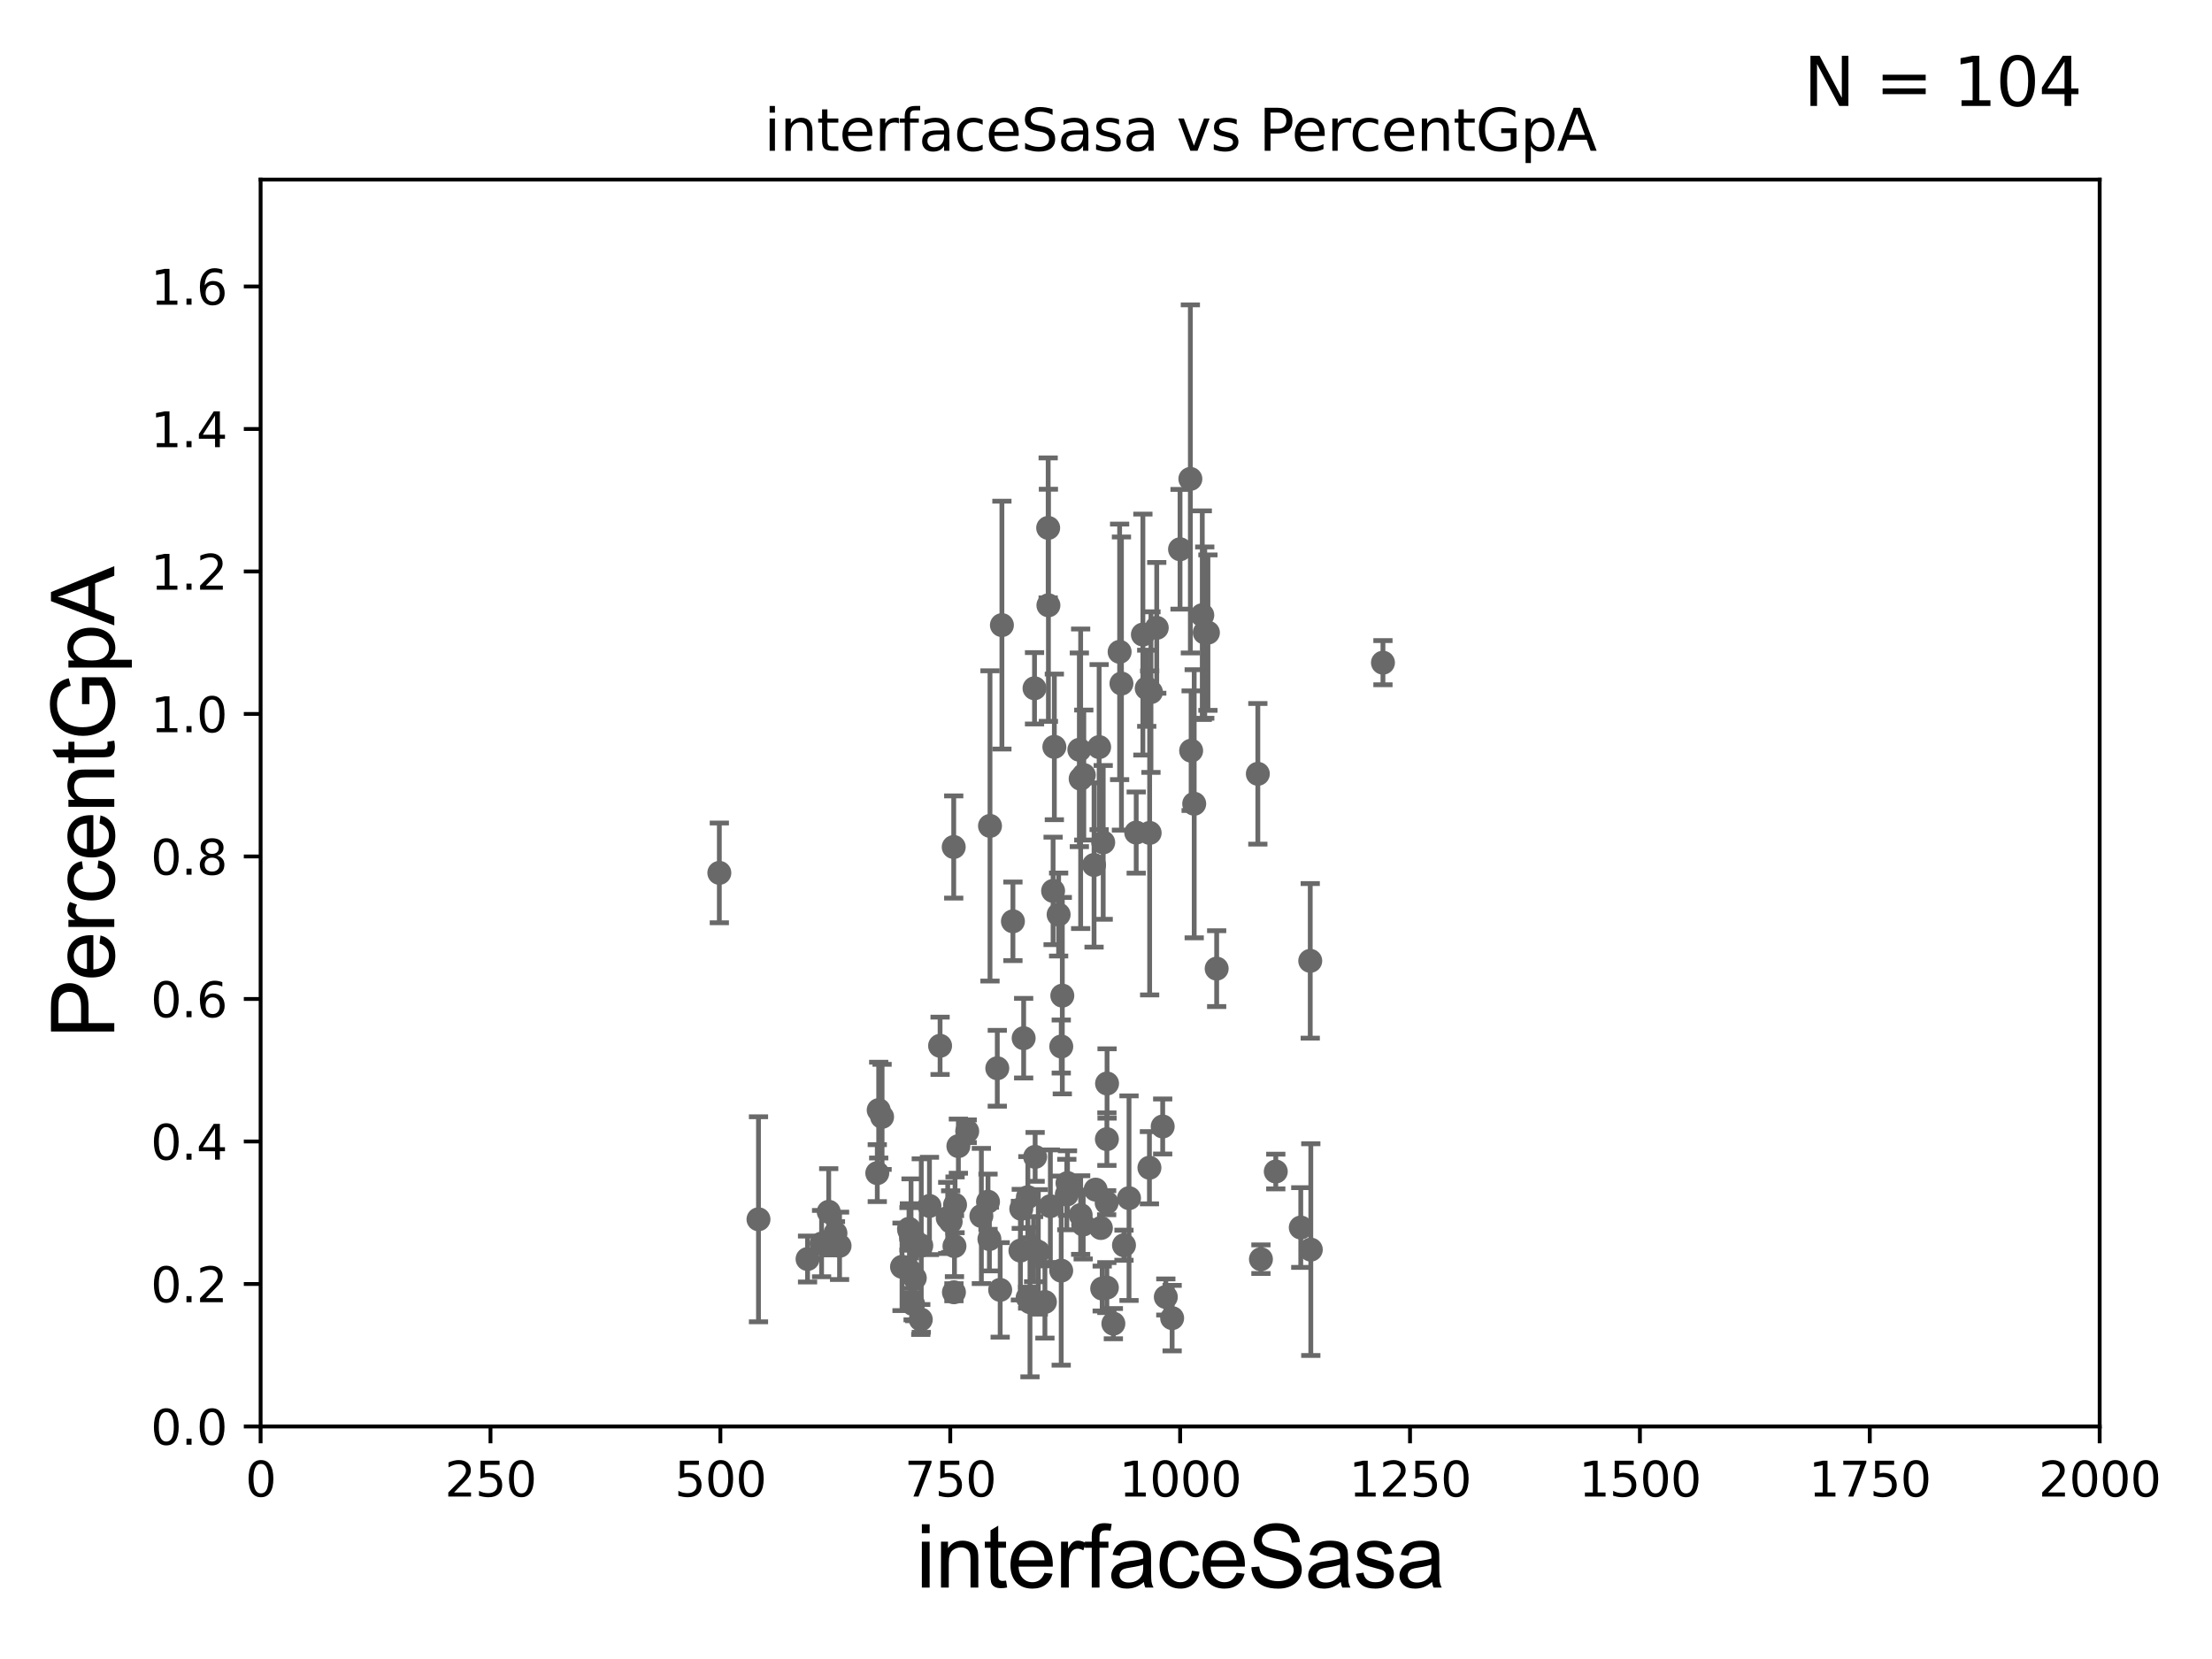 <?xml version="1.0" encoding="utf-8" standalone="no"?>
<!DOCTYPE svg PUBLIC "-//W3C//DTD SVG 1.1//EN"
  "http://www.w3.org/Graphics/SVG/1.1/DTD/svg11.dtd">
<svg xmlns:xlink="http://www.w3.org/1999/xlink" width="460.8pt" height="345.6pt" viewBox="0 0 460.8 345.6" xmlns="http://www.w3.org/2000/svg" version="1.1">
 <defs>
  <style type="text/css">*{stroke-linejoin: round; stroke-linecap: butt}</style>
 </defs>
 <g id="figure_1">
  <g id="patch_1">
   <path d="M 0 345.6 
L 460.8 345.6 
L 460.8 0 
L 0 0 
z
" style="fill: #ffffff"/>
  </g>
  <g id="axes_1">
   <g id="patch_2">
    <path d="M 54.29 297.16 
L 437.4 297.16 
L 437.4 37.411 
L 54.29 37.411 
z
" style="fill: #ffffff"/>
   </g>
   <g id="PathCollection_1">
    <defs>
     <path id="mfe6554bd23" d="M 0 1.118 
C 0.297 1.118 0.581 1 0.791 0.791 
C 1 0.581 1.118 0.297 1.118 0 
C 1.118 -0.297 1 -0.581 0.791 -0.791 
C 0.581 -1 0.297 -1.118 0 -1.118 
C -0.297 -1.118 -0.581 -1 -0.791 -0.791 
C -1 -0.581 -1.118 -0.297 -1.118 0 
C -1.118 0.297 -1 0.581 -0.791 0.791 
C -0.581 1 -0.297 1.118 0 1.118 
z
" style="stroke: #696969"/>
    </defs>
    <g clip-path="url(#p1c03f6e695)">
     <use xlink:href="#mfe6554bd23" x="238.884" y="143.379" style="fill: #696969; stroke: #696969"/>
     <use xlink:href="#mfe6554bd23" x="189.455" y="256.392" style="fill: #696969; stroke: #696969"/>
     <use xlink:href="#mfe6554bd23" x="190.566" y="266.239" style="fill: #696969; stroke: #696969"/>
     <use xlink:href="#mfe6554bd23" x="273.065" y="260.32" style="fill: #696969; stroke: #696969"/>
     <use xlink:href="#mfe6554bd23" x="206.235" y="172.053" style="fill: #696969; stroke: #696969"/>
     <use xlink:href="#mfe6554bd23" x="197.428" y="253.712" style="fill: #696969; stroke: #696969"/>
     <use xlink:href="#mfe6554bd23" x="182.753" y="244.386" style="fill: #696969; stroke: #696969"/>
     <use xlink:href="#mfe6554bd23" x="221.067" y="264.694" style="fill: #696969; stroke: #696969"/>
     <use xlink:href="#mfe6554bd23" x="183.049" y="231.252" style="fill: #696969; stroke: #696969"/>
     <use xlink:href="#mfe6554bd23" x="190.217" y="271.666" style="fill: #696969; stroke: #696969"/>
     <use xlink:href="#mfe6554bd23" x="214.078" y="270.332" style="fill: #696969; stroke: #696969"/>
     <use xlink:href="#mfe6554bd23" x="198.042" y="254.49" style="fill: #696969; stroke: #696969"/>
     <use xlink:href="#mfe6554bd23" x="231.934" y="275.738" style="fill: #696969; stroke: #696969"/>
     <use xlink:href="#mfe6554bd23" x="206.111" y="258.122" style="fill: #696969; stroke: #696969"/>
     <use xlink:href="#mfe6554bd23" x="215.323" y="260.229" style="fill: #696969; stroke: #696969"/>
     <use xlink:href="#mfe6554bd23" x="239.493" y="173.512" style="fill: #696969; stroke: #696969"/>
     <use xlink:href="#mfe6554bd23" x="230.58" y="268.23" style="fill: #696969; stroke: #696969"/>
     <use xlink:href="#mfe6554bd23" x="204.437" y="253.311" style="fill: #696969; stroke: #696969"/>
     <use xlink:href="#mfe6554bd23" x="225.649" y="255.099" style="fill: #696969; stroke: #696969"/>
     <use xlink:href="#mfe6554bd23" x="221.299" y="207.41" style="fill: #696969; stroke: #696969"/>
     <use xlink:href="#mfe6554bd23" x="242.861" y="270.186" style="fill: #696969; stroke: #696969"/>
     <use xlink:href="#mfe6554bd23" x="189.363" y="255.979" style="fill: #696969; stroke: #696969"/>
     <use xlink:href="#mfe6554bd23" x="230.586" y="237.308" style="fill: #696969; stroke: #696969"/>
     <use xlink:href="#mfe6554bd23" x="189.664" y="264.864" style="fill: #696969; stroke: #696969"/>
     <use xlink:href="#mfe6554bd23" x="234.147" y="259.4" style="fill: #696969; stroke: #696969"/>
     <use xlink:href="#mfe6554bd23" x="216.298" y="260.789" style="fill: #696969; stroke: #696969"/>
     <use xlink:href="#mfe6554bd23" x="229.335" y="255.815" style="fill: #696969; stroke: #696969"/>
     <use xlink:href="#mfe6554bd23" x="225.774" y="161.454" style="fill: #696969; stroke: #696969"/>
     <use xlink:href="#mfe6554bd23" x="172.638" y="252.436" style="fill: #696969; stroke: #696969"/>
     <use xlink:href="#mfe6554bd23" x="214.125" y="249.397" style="fill: #696969; stroke: #696969"/>
     <use xlink:href="#mfe6554bd23" x="270.975" y="255.715" style="fill: #696969; stroke: #696969"/>
     <use xlink:href="#mfe6554bd23" x="218.811" y="251.272" style="fill: #696969; stroke: #696969"/>
     <use xlink:href="#mfe6554bd23" x="198.721" y="269.201" style="fill: #696969; stroke: #696969"/>
     <use xlink:href="#mfe6554bd23" x="244.178" y="274.59" style="fill: #696969; stroke: #696969"/>
     <use xlink:href="#mfe6554bd23" x="228.239" y="247.823" style="fill: #696969; stroke: #696969"/>
     <use xlink:href="#mfe6554bd23" x="149.851" y="181.837" style="fill: #696969; stroke: #696969"/>
     <use xlink:href="#mfe6554bd23" x="201.487" y="235.66" style="fill: #696969; stroke: #696969"/>
     <use xlink:href="#mfe6554bd23" x="230.538" y="250.544" style="fill: #696969; stroke: #696969"/>
     <use xlink:href="#mfe6554bd23" x="193.623" y="251.225" style="fill: #696969; stroke: #696969"/>
     <use xlink:href="#mfe6554bd23" x="205.821" y="250.341" style="fill: #696969; stroke: #696969"/>
     <use xlink:href="#mfe6554bd23" x="215.639" y="240.998" style="fill: #696969; stroke: #696969"/>
     <use xlink:href="#mfe6554bd23" x="220.531" y="190.516" style="fill: #696969; stroke: #696969"/>
     <use xlink:href="#mfe6554bd23" x="212.572" y="260.523" style="fill: #696969; stroke: #696969"/>
     <use xlink:href="#mfe6554bd23" x="174.897" y="259.529" style="fill: #696969; stroke: #696969"/>
     <use xlink:href="#mfe6554bd23" x="217.677" y="271.23" style="fill: #696969; stroke: #696969"/>
     <use xlink:href="#mfe6554bd23" x="229.607" y="268.426" style="fill: #696969; stroke: #696969"/>
     <use xlink:href="#mfe6554bd23" x="229.818" y="175.487" style="fill: #696969; stroke: #696969"/>
     <use xlink:href="#mfe6554bd23" x="230.62" y="225.713" style="fill: #696969; stroke: #696969"/>
     <use xlink:href="#mfe6554bd23" x="199.648" y="238.759" style="fill: #696969; stroke: #696969"/>
     <use xlink:href="#mfe6554bd23" x="222.238" y="248.845" style="fill: #696969; stroke: #696969"/>
     <use xlink:href="#mfe6554bd23" x="191.917" y="259.471" style="fill: #696969; stroke: #696969"/>
     <use xlink:href="#mfe6554bd23" x="222.38" y="246.45" style="fill: #696969; stroke: #696969"/>
     <use xlink:href="#mfe6554bd23" x="183.754" y="232.664" style="fill: #696969; stroke: #696969"/>
     <use xlink:href="#mfe6554bd23" x="187.909" y="263.902" style="fill: #696969; stroke: #696969"/>
     <use xlink:href="#mfe6554bd23" x="171.152" y="259.063" style="fill: #696969; stroke: #696969"/>
     <use xlink:href="#mfe6554bd23" x="214.564" y="271.269" style="fill: #696969; stroke: #696969"/>
     <use xlink:href="#mfe6554bd23" x="224.849" y="156.194" style="fill: #696969; stroke: #696969"/>
     <use xlink:href="#mfe6554bd23" x="212.75" y="251.827" style="fill: #696969; stroke: #696969"/>
     <use xlink:href="#mfe6554bd23" x="253.454" y="201.785" style="fill: #696969; stroke: #696969"/>
     <use xlink:href="#mfe6554bd23" x="198.832" y="259.591" style="fill: #696969; stroke: #696969"/>
     <use xlink:href="#mfe6554bd23" x="272.948" y="200.163" style="fill: #696969; stroke: #696969"/>
     <use xlink:href="#mfe6554bd23" x="208.354" y="268.708" style="fill: #696969; stroke: #696969"/>
     <use xlink:href="#mfe6554bd23" x="158.007" y="254" style="fill: #696969; stroke: #696969"/>
     <use xlink:href="#mfe6554bd23" x="207.754" y="222.539" style="fill: #696969; stroke: #696969"/>
     <use xlink:href="#mfe6554bd23" x="189.788" y="257.972" style="fill: #696969; stroke: #696969"/>
     <use xlink:href="#mfe6554bd23" x="174.041" y="256.906" style="fill: #696969; stroke: #696969"/>
     <use xlink:href="#mfe6554bd23" x="219.38" y="185.593" style="fill: #696969; stroke: #696969"/>
     <use xlink:href="#mfe6554bd23" x="225.121" y="253.117" style="fill: #696969; stroke: #696969"/>
     <use xlink:href="#mfe6554bd23" x="233.239" y="135.793" style="fill: #696969; stroke: #696969"/>
     <use xlink:href="#mfe6554bd23" x="239.765" y="144.177" style="fill: #696969; stroke: #696969"/>
     <use xlink:href="#mfe6554bd23" x="251.634" y="131.79" style="fill: #696969; stroke: #696969"/>
     <use xlink:href="#mfe6554bd23" x="213.246" y="216.271" style="fill: #696969; stroke: #696969"/>
     <use xlink:href="#mfe6554bd23" x="198.678" y="176.448" style="fill: #696969; stroke: #696969"/>
     <use xlink:href="#mfe6554bd23" x="228.971" y="155.633" style="fill: #696969; stroke: #696969"/>
     <use xlink:href="#mfe6554bd23" x="239.447" y="243.26" style="fill: #696969; stroke: #696969"/>
     <use xlink:href="#mfe6554bd23" x="245.824" y="114.422" style="fill: #696969; stroke: #696969"/>
     <use xlink:href="#mfe6554bd23" x="211.011" y="191.928" style="fill: #696969; stroke: #696969"/>
     <use xlink:href="#mfe6554bd23" x="233.618" y="142.396" style="fill: #696969; stroke: #696969"/>
     <use xlink:href="#mfe6554bd23" x="225.119" y="162.23" style="fill: #696969; stroke: #696969"/>
     <use xlink:href="#mfe6554bd23" x="219.64" y="155.588" style="fill: #696969; stroke: #696969"/>
     <use xlink:href="#mfe6554bd23" x="288.094" y="138.048" style="fill: #696969; stroke: #696969"/>
     <use xlink:href="#mfe6554bd23" x="247.973" y="99.765" style="fill: #696969; stroke: #696969"/>
     <use xlink:href="#mfe6554bd23" x="191.815" y="274.876" style="fill: #696969; stroke: #696969"/>
     <use xlink:href="#mfe6554bd23" x="221.079" y="218.008" style="fill: #696969; stroke: #696969"/>
     <use xlink:href="#mfe6554bd23" x="208.716" y="130.224" style="fill: #696969; stroke: #696969"/>
     <use xlink:href="#mfe6554bd23" x="235.196" y="249.599" style="fill: #696969; stroke: #696969"/>
     <use xlink:href="#mfe6554bd23" x="265.769" y="244.051" style="fill: #696969; stroke: #696969"/>
     <use xlink:href="#mfe6554bd23" x="262.675" y="262.313" style="fill: #696969; stroke: #696969"/>
     <use xlink:href="#mfe6554bd23" x="250.973" y="131.784" style="fill: #696969; stroke: #696969"/>
     <use xlink:href="#mfe6554bd23" x="248.776" y="167.44" style="fill: #696969; stroke: #696969"/>
     <use xlink:href="#mfe6554bd23" x="195.836" y="217.86" style="fill: #696969; stroke: #696969"/>
     <use xlink:href="#mfe6554bd23" x="240.972" y="130.79" style="fill: #696969; stroke: #696969"/>
     <use xlink:href="#mfe6554bd23" x="218.353" y="109.972" style="fill: #696969; stroke: #696969"/>
     <use xlink:href="#mfe6554bd23" x="227.912" y="180.191" style="fill: #696969; stroke: #696969"/>
     <use xlink:href="#mfe6554bd23" x="248.136" y="156.382" style="fill: #696969; stroke: #696969"/>
     <use xlink:href="#mfe6554bd23" x="218.403" y="126.093" style="fill: #696969; stroke: #696969"/>
     <use xlink:href="#mfe6554bd23" x="198.954" y="250.985" style="fill: #696969; stroke: #696969"/>
     <use xlink:href="#mfe6554bd23" x="236.694" y="173.439" style="fill: #696969; stroke: #696969"/>
     <use xlink:href="#mfe6554bd23" x="250.458" y="128.148" style="fill: #696969; stroke: #696969"/>
     <use xlink:href="#mfe6554bd23" x="242.211" y="234.668" style="fill: #696969; stroke: #696969"/>
     <use xlink:href="#mfe6554bd23" x="168.229" y="262.277" style="fill: #696969; stroke: #696969"/>
     <use xlink:href="#mfe6554bd23" x="262.031" y="161.202" style="fill: #696969; stroke: #696969"/>
     <use xlink:href="#mfe6554bd23" x="238.085" y="132.192" style="fill: #696969; stroke: #696969"/>
     <use xlink:href="#mfe6554bd23" x="215.51" y="143.381" style="fill: #696969; stroke: #696969"/>
    </g>
   </g>
   <g id="matplotlib.axis_1">
    <g id="xtick_1">
     <g id="line2d_1">
      <defs>
       <path id="mc7a8438c8f" d="M 0 0 
L 0 3.5 
" style="stroke: #000000; stroke-width: 0.8"/>
      </defs>
      <g>
       <use xlink:href="#mc7a8438c8f" x="54.29" y="297.16" style="stroke: #000000; stroke-width: 0.8"/>
      </g>
     </g>
     <g id="text_1">
      <!-- 0 -->
      <g transform="translate(51.109 311.758)scale(0.1 -0.1)">
       <defs>
        <path id="DejaVuSans-30" d="M 2034 4250 
Q 1547 4250 1301 3770 
Q 1056 3291 1056 2328 
Q 1056 1369 1301 889 
Q 1547 409 2034 409 
Q 2525 409 2770 889 
Q 3016 1369 3016 2328 
Q 3016 3291 2770 3770 
Q 2525 4250 2034 4250 
z
M 2034 4750 
Q 2819 4750 3233 4129 
Q 3647 3509 3647 2328 
Q 3647 1150 3233 529 
Q 2819 -91 2034 -91 
Q 1250 -91 836 529 
Q 422 1150 422 2328 
Q 422 3509 836 4129 
Q 1250 4750 2034 4750 
z
" transform="scale(0.016)"/>
       </defs>
       <use xlink:href="#DejaVuSans-30"/>
      </g>
     </g>
    </g>
    <g id="xtick_2">
     <g id="line2d_2">
      <g>
       <use xlink:href="#mc7a8438c8f" x="102.179" y="297.16" style="stroke: #000000; stroke-width: 0.8"/>
      </g>
     </g>
     <g id="text_2">
      <!-- 250 -->
      <g transform="translate(92.635 311.758)scale(0.1 -0.1)">
       <defs>
        <path id="DejaVuSans-32" d="M 1228 531 
L 3431 531 
L 3431 0 
L 469 0 
L 469 531 
Q 828 903 1448 1529 
Q 2069 2156 2228 2338 
Q 2531 2678 2651 2914 
Q 2772 3150 2772 3378 
Q 2772 3750 2511 3984 
Q 2250 4219 1831 4219 
Q 1534 4219 1204 4116 
Q 875 4013 500 3803 
L 500 4441 
Q 881 4594 1212 4672 
Q 1544 4750 1819 4750 
Q 2544 4750 2975 4387 
Q 3406 4025 3406 3419 
Q 3406 3131 3298 2873 
Q 3191 2616 2906 2266 
Q 2828 2175 2409 1742 
Q 1991 1309 1228 531 
z
" transform="scale(0.016)"/>
        <path id="DejaVuSans-35" d="M 691 4666 
L 3169 4666 
L 3169 4134 
L 1269 4134 
L 1269 2991 
Q 1406 3038 1543 3061 
Q 1681 3084 1819 3084 
Q 2600 3084 3056 2656 
Q 3513 2228 3513 1497 
Q 3513 744 3044 326 
Q 2575 -91 1722 -91 
Q 1428 -91 1123 -41 
Q 819 9 494 109 
L 494 744 
Q 775 591 1075 516 
Q 1375 441 1709 441 
Q 2250 441 2565 725 
Q 2881 1009 2881 1497 
Q 2881 1984 2565 2268 
Q 2250 2553 1709 2553 
Q 1456 2553 1204 2497 
Q 953 2441 691 2322 
L 691 4666 
z
" transform="scale(0.016)"/>
       </defs>
       <use xlink:href="#DejaVuSans-32"/>
       <use xlink:href="#DejaVuSans-35" x="63.623"/>
       <use xlink:href="#DejaVuSans-30" x="127.246"/>
      </g>
     </g>
    </g>
    <g id="xtick_3">
     <g id="line2d_3">
      <g>
       <use xlink:href="#mc7a8438c8f" x="150.067" y="297.16" style="stroke: #000000; stroke-width: 0.8"/>
      </g>
     </g>
     <g id="text_3">
      <!-- 500 -->
      <g transform="translate(140.524 311.758)scale(0.1 -0.1)">
       <use xlink:href="#DejaVuSans-35"/>
       <use xlink:href="#DejaVuSans-30" x="63.623"/>
       <use xlink:href="#DejaVuSans-30" x="127.246"/>
      </g>
     </g>
    </g>
    <g id="xtick_4">
     <g id="line2d_4">
      <g>
       <use xlink:href="#mc7a8438c8f" x="197.956" y="297.16" style="stroke: #000000; stroke-width: 0.8"/>
      </g>
     </g>
     <g id="text_4">
      <!-- 750 -->
      <g transform="translate(188.412 311.758)scale(0.1 -0.1)">
       <defs>
        <path id="DejaVuSans-37" d="M 525 4666 
L 3525 4666 
L 3525 4397 
L 1831 0 
L 1172 0 
L 2766 4134 
L 525 4134 
L 525 4666 
z
" transform="scale(0.016)"/>
       </defs>
       <use xlink:href="#DejaVuSans-37"/>
       <use xlink:href="#DejaVuSans-35" x="63.623"/>
       <use xlink:href="#DejaVuSans-30" x="127.246"/>
      </g>
     </g>
    </g>
    <g id="xtick_5">
     <g id="line2d_5">
      <g>
       <use xlink:href="#mc7a8438c8f" x="245.845" y="297.16" style="stroke: #000000; stroke-width: 0.8"/>
      </g>
     </g>
     <g id="text_5">
      <!-- 1000 -->
      <g transform="translate(233.12 311.758)scale(0.1 -0.1)">
       <defs>
        <path id="DejaVuSans-31" d="M 794 531 
L 1825 531 
L 1825 4091 
L 703 3866 
L 703 4441 
L 1819 4666 
L 2450 4666 
L 2450 531 
L 3481 531 
L 3481 0 
L 794 0 
L 794 531 
z
" transform="scale(0.016)"/>
       </defs>
       <use xlink:href="#DejaVuSans-31"/>
       <use xlink:href="#DejaVuSans-30" x="63.623"/>
       <use xlink:href="#DejaVuSans-30" x="127.246"/>
       <use xlink:href="#DejaVuSans-30" x="190.869"/>
      </g>
     </g>
    </g>
    <g id="xtick_6">
     <g id="line2d_6">
      <g>
       <use xlink:href="#mc7a8438c8f" x="293.734" y="297.16" style="stroke: #000000; stroke-width: 0.8"/>
      </g>
     </g>
     <g id="text_6">
      <!-- 1250 -->
      <g transform="translate(281.009 311.758)scale(0.1 -0.1)">
       <use xlink:href="#DejaVuSans-31"/>
       <use xlink:href="#DejaVuSans-32" x="63.623"/>
       <use xlink:href="#DejaVuSans-35" x="127.246"/>
       <use xlink:href="#DejaVuSans-30" x="190.869"/>
      </g>
     </g>
    </g>
    <g id="xtick_7">
     <g id="line2d_7">
      <g>
       <use xlink:href="#mc7a8438c8f" x="341.623" y="297.16" style="stroke: #000000; stroke-width: 0.8"/>
      </g>
     </g>
     <g id="text_7">
      <!-- 1500 -->
      <g transform="translate(328.897 311.758)scale(0.1 -0.1)">
       <use xlink:href="#DejaVuSans-31"/>
       <use xlink:href="#DejaVuSans-35" x="63.623"/>
       <use xlink:href="#DejaVuSans-30" x="127.246"/>
       <use xlink:href="#DejaVuSans-30" x="190.869"/>
      </g>
     </g>
    </g>
    <g id="xtick_8">
     <g id="line2d_8">
      <g>
       <use xlink:href="#mc7a8438c8f" x="389.511" y="297.16" style="stroke: #000000; stroke-width: 0.8"/>
      </g>
     </g>
     <g id="text_8">
      <!-- 1750 -->
      <g transform="translate(376.786 311.758)scale(0.1 -0.1)">
       <use xlink:href="#DejaVuSans-31"/>
       <use xlink:href="#DejaVuSans-37" x="63.623"/>
       <use xlink:href="#DejaVuSans-35" x="127.246"/>
       <use xlink:href="#DejaVuSans-30" x="190.869"/>
      </g>
     </g>
    </g>
    <g id="xtick_9">
     <g id="line2d_9">
      <g>
       <use xlink:href="#mc7a8438c8f" x="437.4" y="297.16" style="stroke: #000000; stroke-width: 0.8"/>
      </g>
     </g>
     <g id="text_9">
      <!-- 2000 -->
      <g transform="translate(424.675 311.758)scale(0.1 -0.1)">
       <use xlink:href="#DejaVuSans-32"/>
       <use xlink:href="#DejaVuSans-30" x="63.623"/>
       <use xlink:href="#DejaVuSans-30" x="127.246"/>
       <use xlink:href="#DejaVuSans-30" x="190.869"/>
      </g>
     </g>
    </g>
    <g id="text_10">
     <!-- interfaceSasa -->
     <g transform="translate(190.816 330.722)scale(0.18 -0.18)">
      <defs>
       <path id="ArialMT-69" d="M 425 3934 
L 425 4581 
L 988 4581 
L 988 3934 
L 425 3934 
z
M 425 0 
L 425 3319 
L 988 3319 
L 988 0 
L 425 0 
z
" transform="scale(0.016)"/>
       <path id="ArialMT-6e" d="M 422 0 
L 422 3319 
L 928 3319 
L 928 2847 
Q 1294 3394 1984 3394 
Q 2284 3394 2536 3286 
Q 2788 3178 2913 3003 
Q 3038 2828 3088 2588 
Q 3119 2431 3119 2041 
L 3119 0 
L 2556 0 
L 2556 2019 
Q 2556 2363 2490 2533 
Q 2425 2703 2258 2804 
Q 2091 2906 1866 2906 
Q 1506 2906 1245 2678 
Q 984 2450 984 1813 
L 984 0 
L 422 0 
z
" transform="scale(0.016)"/>
       <path id="ArialMT-74" d="M 1650 503 
L 1731 6 
Q 1494 -44 1306 -44 
Q 1000 -44 831 53 
Q 663 150 594 308 
Q 525 466 525 972 
L 525 2881 
L 113 2881 
L 113 3319 
L 525 3319 
L 525 4141 
L 1084 4478 
L 1084 3319 
L 1650 3319 
L 1650 2881 
L 1084 2881 
L 1084 941 
Q 1084 700 1114 631 
Q 1144 563 1211 522 
Q 1278 481 1403 481 
Q 1497 481 1650 503 
z
" transform="scale(0.016)"/>
       <path id="ArialMT-65" d="M 2694 1069 
L 3275 997 
Q 3138 488 2766 206 
Q 2394 -75 1816 -75 
Q 1088 -75 661 373 
Q 234 822 234 1631 
Q 234 2469 665 2931 
Q 1097 3394 1784 3394 
Q 2450 3394 2872 2941 
Q 3294 2488 3294 1666 
Q 3294 1616 3291 1516 
L 816 1516 
Q 847 969 1125 678 
Q 1403 388 1819 388 
Q 2128 388 2347 550 
Q 2566 713 2694 1069 
z
M 847 1978 
L 2700 1978 
Q 2663 2397 2488 2606 
Q 2219 2931 1791 2931 
Q 1403 2931 1139 2672 
Q 875 2413 847 1978 
z
" transform="scale(0.016)"/>
       <path id="ArialMT-72" d="M 416 0 
L 416 3319 
L 922 3319 
L 922 2816 
Q 1116 3169 1280 3281 
Q 1444 3394 1641 3394 
Q 1925 3394 2219 3213 
L 2025 2691 
Q 1819 2813 1613 2813 
Q 1428 2813 1281 2702 
Q 1134 2591 1072 2394 
Q 978 2094 978 1738 
L 978 0 
L 416 0 
z
" transform="scale(0.016)"/>
       <path id="ArialMT-66" d="M 556 0 
L 556 2881 
L 59 2881 
L 59 3319 
L 556 3319 
L 556 3672 
Q 556 4006 616 4169 
Q 697 4388 901 4523 
Q 1106 4659 1475 4659 
Q 1713 4659 2000 4603 
L 1916 4113 
Q 1741 4144 1584 4144 
Q 1328 4144 1222 4034 
Q 1116 3925 1116 3625 
L 1116 3319 
L 1763 3319 
L 1763 2881 
L 1116 2881 
L 1116 0 
L 556 0 
z
" transform="scale(0.016)"/>
       <path id="ArialMT-61" d="M 2588 409 
Q 2275 144 1986 34 
Q 1697 -75 1366 -75 
Q 819 -75 525 192 
Q 231 459 231 875 
Q 231 1119 342 1320 
Q 453 1522 633 1644 
Q 813 1766 1038 1828 
Q 1203 1872 1538 1913 
Q 2219 1994 2541 2106 
Q 2544 2222 2544 2253 
Q 2544 2597 2384 2738 
Q 2169 2928 1744 2928 
Q 1347 2928 1158 2789 
Q 969 2650 878 2297 
L 328 2372 
Q 403 2725 575 2942 
Q 747 3159 1072 3276 
Q 1397 3394 1825 3394 
Q 2250 3394 2515 3294 
Q 2781 3194 2906 3042 
Q 3031 2891 3081 2659 
Q 3109 2516 3109 2141 
L 3109 1391 
Q 3109 606 3145 398 
Q 3181 191 3288 0 
L 2700 0 
Q 2613 175 2588 409 
z
M 2541 1666 
Q 2234 1541 1622 1453 
Q 1275 1403 1131 1340 
Q 988 1278 909 1158 
Q 831 1038 831 891 
Q 831 666 1001 516 
Q 1172 366 1500 366 
Q 1825 366 2078 508 
Q 2331 650 2450 897 
Q 2541 1088 2541 1459 
L 2541 1666 
z
" transform="scale(0.016)"/>
       <path id="ArialMT-63" d="M 2588 1216 
L 3141 1144 
Q 3050 572 2676 248 
Q 2303 -75 1759 -75 
Q 1078 -75 664 370 
Q 250 816 250 1647 
Q 250 2184 428 2587 
Q 606 2991 970 3192 
Q 1334 3394 1763 3394 
Q 2303 3394 2647 3120 
Q 2991 2847 3088 2344 
L 2541 2259 
Q 2463 2594 2264 2762 
Q 2066 2931 1784 2931 
Q 1359 2931 1093 2626 
Q 828 2322 828 1663 
Q 828 994 1084 691 
Q 1341 388 1753 388 
Q 2084 388 2306 591 
Q 2528 794 2588 1216 
z
" transform="scale(0.016)"/>
       <path id="ArialMT-53" d="M 288 1472 
L 859 1522 
Q 900 1178 1048 958 
Q 1197 738 1509 602 
Q 1822 466 2213 466 
Q 2559 466 2825 569 
Q 3091 672 3220 851 
Q 3350 1031 3350 1244 
Q 3350 1459 3225 1620 
Q 3100 1781 2813 1891 
Q 2628 1963 1997 2114 
Q 1366 2266 1113 2400 
Q 784 2572 623 2826 
Q 463 3081 463 3397 
Q 463 3744 659 4045 
Q 856 4347 1234 4503 
Q 1613 4659 2075 4659 
Q 2584 4659 2973 4495 
Q 3363 4331 3572 4012 
Q 3781 3694 3797 3291 
L 3216 3247 
Q 3169 3681 2898 3903 
Q 2628 4125 2100 4125 
Q 1550 4125 1298 3923 
Q 1047 3722 1047 3438 
Q 1047 3191 1225 3031 
Q 1400 2872 2139 2705 
Q 2878 2538 3153 2413 
Q 3553 2228 3743 1945 
Q 3934 1663 3934 1294 
Q 3934 928 3725 604 
Q 3516 281 3123 101 
Q 2731 -78 2241 -78 
Q 1619 -78 1198 103 
Q 778 284 539 648 
Q 300 1013 288 1472 
z
" transform="scale(0.016)"/>
       <path id="ArialMT-73" d="M 197 991 
L 753 1078 
Q 800 744 1014 566 
Q 1228 388 1613 388 
Q 2000 388 2187 545 
Q 2375 703 2375 916 
Q 2375 1106 2209 1216 
Q 2094 1291 1634 1406 
Q 1016 1563 777 1677 
Q 538 1791 414 1992 
Q 291 2194 291 2438 
Q 291 2659 392 2848 
Q 494 3038 669 3163 
Q 800 3259 1026 3326 
Q 1253 3394 1513 3394 
Q 1903 3394 2198 3281 
Q 2494 3169 2634 2976 
Q 2775 2784 2828 2463 
L 2278 2388 
Q 2241 2644 2061 2787 
Q 1881 2931 1553 2931 
Q 1166 2931 1000 2803 
Q 834 2675 834 2503 
Q 834 2394 903 2306 
Q 972 2216 1119 2156 
Q 1203 2125 1616 2013 
Q 2213 1853 2448 1751 
Q 2684 1650 2818 1456 
Q 2953 1263 2953 975 
Q 2953 694 2789 445 
Q 2625 197 2315 61 
Q 2006 -75 1616 -75 
Q 969 -75 630 194 
Q 291 463 197 991 
z
" transform="scale(0.016)"/>
      </defs>
      <use xlink:href="#ArialMT-69"/>
      <use xlink:href="#ArialMT-6e" x="22.217"/>
      <use xlink:href="#ArialMT-74" x="77.832"/>
      <use xlink:href="#ArialMT-65" x="105.615"/>
      <use xlink:href="#ArialMT-72" x="161.23"/>
      <use xlink:href="#ArialMT-66" x="194.531"/>
      <use xlink:href="#ArialMT-61" x="222.314"/>
      <use xlink:href="#ArialMT-63" x="277.93"/>
      <use xlink:href="#ArialMT-65" x="327.93"/>
      <use xlink:href="#ArialMT-53" x="383.545"/>
      <use xlink:href="#ArialMT-61" x="450.244"/>
      <use xlink:href="#ArialMT-73" x="505.859"/>
      <use xlink:href="#ArialMT-61" x="555.859"/>
     </g>
    </g>
   </g>
   <g id="matplotlib.axis_2">
    <g id="ytick_1">
     <g id="line2d_10">
      <defs>
       <path id="me59f1ec495" d="M 0 0 
L -3.5 0 
" style="stroke: #000000; stroke-width: 0.8"/>
      </defs>
      <g>
       <use xlink:href="#me59f1ec495" x="54.29" y="297.16" style="stroke: #000000; stroke-width: 0.8"/>
      </g>
     </g>
     <g id="text_11">
      <!-- 0.0 -->
      <g transform="translate(31.387 300.959)scale(0.1 -0.1)">
       <defs>
        <path id="DejaVuSans-2e" d="M 684 794 
L 1344 794 
L 1344 0 
L 684 0 
L 684 794 
z
" transform="scale(0.016)"/>
       </defs>
       <use xlink:href="#DejaVuSans-30"/>
       <use xlink:href="#DejaVuSans-2e" x="63.623"/>
       <use xlink:href="#DejaVuSans-30" x="95.41"/>
      </g>
     </g>
    </g>
    <g id="ytick_2">
     <g id="line2d_11">
      <g>
       <use xlink:href="#me59f1ec495" x="54.29" y="267.474" style="stroke: #000000; stroke-width: 0.8"/>
      </g>
     </g>
     <g id="text_12">
      <!-- 0.2 -->
      <g transform="translate(31.387 271.274)scale(0.1 -0.1)">
       <use xlink:href="#DejaVuSans-30"/>
       <use xlink:href="#DejaVuSans-2e" x="63.623"/>
       <use xlink:href="#DejaVuSans-32" x="95.41"/>
      </g>
     </g>
    </g>
    <g id="ytick_3">
     <g id="line2d_12">
      <g>
       <use xlink:href="#me59f1ec495" x="54.29" y="237.789" style="stroke: #000000; stroke-width: 0.8"/>
      </g>
     </g>
     <g id="text_13">
      <!-- 0.4 -->
      <g transform="translate(31.387 241.588)scale(0.1 -0.1)">
       <defs>
        <path id="DejaVuSans-34" d="M 2419 4116 
L 825 1625 
L 2419 1625 
L 2419 4116 
z
M 2253 4666 
L 3047 4666 
L 3047 1625 
L 3713 1625 
L 3713 1100 
L 3047 1100 
L 3047 0 
L 2419 0 
L 2419 1100 
L 313 1100 
L 313 1709 
L 2253 4666 
z
" transform="scale(0.016)"/>
       </defs>
       <use xlink:href="#DejaVuSans-30"/>
       <use xlink:href="#DejaVuSans-2e" x="63.623"/>
       <use xlink:href="#DejaVuSans-34" x="95.41"/>
      </g>
     </g>
    </g>
    <g id="ytick_4">
     <g id="line2d_13">
      <g>
       <use xlink:href="#me59f1ec495" x="54.29" y="208.103" style="stroke: #000000; stroke-width: 0.8"/>
      </g>
     </g>
     <g id="text_14">
      <!-- 0.6 -->
      <g transform="translate(31.387 211.902)scale(0.1 -0.1)">
       <defs>
        <path id="DejaVuSans-36" d="M 2113 2584 
Q 1688 2584 1439 2293 
Q 1191 2003 1191 1497 
Q 1191 994 1439 701 
Q 1688 409 2113 409 
Q 2538 409 2786 701 
Q 3034 994 3034 1497 
Q 3034 2003 2786 2293 
Q 2538 2584 2113 2584 
z
M 3366 4563 
L 3366 3988 
Q 3128 4100 2886 4159 
Q 2644 4219 2406 4219 
Q 1781 4219 1451 3797 
Q 1122 3375 1075 2522 
Q 1259 2794 1537 2939 
Q 1816 3084 2150 3084 
Q 2853 3084 3261 2657 
Q 3669 2231 3669 1497 
Q 3669 778 3244 343 
Q 2819 -91 2113 -91 
Q 1303 -91 875 529 
Q 447 1150 447 2328 
Q 447 3434 972 4092 
Q 1497 4750 2381 4750 
Q 2619 4750 2861 4703 
Q 3103 4656 3366 4563 
z
" transform="scale(0.016)"/>
       </defs>
       <use xlink:href="#DejaVuSans-30"/>
       <use xlink:href="#DejaVuSans-2e" x="63.623"/>
       <use xlink:href="#DejaVuSans-36" x="95.41"/>
      </g>
     </g>
    </g>
    <g id="ytick_5">
     <g id="line2d_14">
      <g>
       <use xlink:href="#me59f1ec495" x="54.29" y="178.418" style="stroke: #000000; stroke-width: 0.8"/>
      </g>
     </g>
     <g id="text_15">
      <!-- 0.8 -->
      <g transform="translate(31.387 182.217)scale(0.1 -0.1)">
       <defs>
        <path id="DejaVuSans-38" d="M 2034 2216 
Q 1584 2216 1326 1975 
Q 1069 1734 1069 1313 
Q 1069 891 1326 650 
Q 1584 409 2034 409 
Q 2484 409 2743 651 
Q 3003 894 3003 1313 
Q 3003 1734 2745 1975 
Q 2488 2216 2034 2216 
z
M 1403 2484 
Q 997 2584 770 2862 
Q 544 3141 544 3541 
Q 544 4100 942 4425 
Q 1341 4750 2034 4750 
Q 2731 4750 3128 4425 
Q 3525 4100 3525 3541 
Q 3525 3141 3298 2862 
Q 3072 2584 2669 2484 
Q 3125 2378 3379 2068 
Q 3634 1759 3634 1313 
Q 3634 634 3220 271 
Q 2806 -91 2034 -91 
Q 1263 -91 848 271 
Q 434 634 434 1313 
Q 434 1759 690 2068 
Q 947 2378 1403 2484 
z
M 1172 3481 
Q 1172 3119 1398 2916 
Q 1625 2713 2034 2713 
Q 2441 2713 2670 2916 
Q 2900 3119 2900 3481 
Q 2900 3844 2670 4047 
Q 2441 4250 2034 4250 
Q 1625 4250 1398 4047 
Q 1172 3844 1172 3481 
z
" transform="scale(0.016)"/>
       </defs>
       <use xlink:href="#DejaVuSans-30"/>
       <use xlink:href="#DejaVuSans-2e" x="63.623"/>
       <use xlink:href="#DejaVuSans-38" x="95.41"/>
      </g>
     </g>
    </g>
    <g id="ytick_6">
     <g id="line2d_15">
      <g>
       <use xlink:href="#me59f1ec495" x="54.29" y="148.732" style="stroke: #000000; stroke-width: 0.8"/>
      </g>
     </g>
     <g id="text_16">
      <!-- 1.0 -->
      <g transform="translate(31.387 152.531)scale(0.1 -0.1)">
       <use xlink:href="#DejaVuSans-31"/>
       <use xlink:href="#DejaVuSans-2e" x="63.623"/>
       <use xlink:href="#DejaVuSans-30" x="95.41"/>
      </g>
     </g>
    </g>
    <g id="ytick_7">
     <g id="line2d_16">
      <g>
       <use xlink:href="#me59f1ec495" x="54.29" y="119.047" style="stroke: #000000; stroke-width: 0.8"/>
      </g>
     </g>
     <g id="text_17">
      <!-- 1.2 -->
      <g transform="translate(31.387 122.846)scale(0.1 -0.1)">
       <use xlink:href="#DejaVuSans-31"/>
       <use xlink:href="#DejaVuSans-2e" x="63.623"/>
       <use xlink:href="#DejaVuSans-32" x="95.41"/>
      </g>
     </g>
    </g>
    <g id="ytick_8">
     <g id="line2d_17">
      <g>
       <use xlink:href="#me59f1ec495" x="54.29" y="89.361" style="stroke: #000000; stroke-width: 0.8"/>
      </g>
     </g>
     <g id="text_18">
      <!-- 1.4 -->
      <g transform="translate(31.387 93.16)scale(0.1 -0.1)">
       <use xlink:href="#DejaVuSans-31"/>
       <use xlink:href="#DejaVuSans-2e" x="63.623"/>
       <use xlink:href="#DejaVuSans-34" x="95.41"/>
      </g>
     </g>
    </g>
    <g id="ytick_9">
     <g id="line2d_18">
      <g>
       <use xlink:href="#me59f1ec495" x="54.29" y="59.675" style="stroke: #000000; stroke-width: 0.8"/>
      </g>
     </g>
     <g id="text_19">
      <!-- 1.6 -->
      <g transform="translate(31.387 63.475)scale(0.1 -0.1)">
       <use xlink:href="#DejaVuSans-31"/>
       <use xlink:href="#DejaVuSans-2e" x="63.623"/>
       <use xlink:href="#DejaVuSans-36" x="95.41"/>
      </g>
     </g>
    </g>
    <g id="text_20">
     <!-- PercentGpA -->
     <g transform="translate(23.809 216.309)rotate(-90)scale(0.18 -0.18)">
      <defs>
       <path id="ArialMT-50" d="M 494 0 
L 494 4581 
L 2222 4581 
Q 2678 4581 2919 4538 
Q 3256 4481 3484 4323 
Q 3713 4166 3852 3881 
Q 3991 3597 3991 3256 
Q 3991 2672 3619 2267 
Q 3247 1863 2275 1863 
L 1100 1863 
L 1100 0 
L 494 0 
z
M 1100 2403 
L 2284 2403 
Q 2872 2403 3119 2622 
Q 3366 2841 3366 3238 
Q 3366 3525 3220 3729 
Q 3075 3934 2838 4000 
Q 2684 4041 2272 4041 
L 1100 4041 
L 1100 2403 
z
" transform="scale(0.016)"/>
       <path id="ArialMT-47" d="M 2638 1797 
L 2638 2334 
L 4578 2338 
L 4578 638 
Q 4131 281 3656 101 
Q 3181 -78 2681 -78 
Q 2006 -78 1454 211 
Q 903 500 622 1047 
Q 341 1594 341 2269 
Q 341 2938 620 3517 
Q 900 4097 1425 4378 
Q 1950 4659 2634 4659 
Q 3131 4659 3532 4498 
Q 3934 4338 4162 4050 
Q 4391 3763 4509 3300 
L 3963 3150 
Q 3859 3500 3706 3700 
Q 3553 3900 3268 4020 
Q 2984 4141 2638 4141 
Q 2222 4141 1919 4014 
Q 1616 3888 1430 3681 
Q 1244 3475 1141 3228 
Q 966 2803 966 2306 
Q 966 1694 1177 1281 
Q 1388 869 1791 669 
Q 2194 469 2647 469 
Q 3041 469 3416 620 
Q 3791 772 3984 944 
L 3984 1797 
L 2638 1797 
z
" transform="scale(0.016)"/>
       <path id="ArialMT-70" d="M 422 -1272 
L 422 3319 
L 934 3319 
L 934 2888 
Q 1116 3141 1344 3267 
Q 1572 3394 1897 3394 
Q 2322 3394 2647 3175 
Q 2972 2956 3137 2557 
Q 3303 2159 3303 1684 
Q 3303 1175 3120 767 
Q 2938 359 2589 142 
Q 2241 -75 1856 -75 
Q 1575 -75 1351 44 
Q 1128 163 984 344 
L 984 -1272 
L 422 -1272 
z
M 931 1641 
Q 931 1000 1190 694 
Q 1450 388 1819 388 
Q 2194 388 2461 705 
Q 2728 1022 2728 1688 
Q 2728 2322 2467 2637 
Q 2206 2953 1844 2953 
Q 1484 2953 1207 2617 
Q 931 2281 931 1641 
z
" transform="scale(0.016)"/>
       <path id="ArialMT-41" d="M -9 0 
L 1750 4581 
L 2403 4581 
L 4278 0 
L 3588 0 
L 3053 1388 
L 1138 1388 
L 634 0 
L -9 0 
z
M 1313 1881 
L 2866 1881 
L 2388 3150 
Q 2169 3728 2063 4100 
Q 1975 3659 1816 3225 
L 1313 1881 
z
" transform="scale(0.016)"/>
      </defs>
      <use xlink:href="#ArialMT-50"/>
      <use xlink:href="#ArialMT-65" x="66.699"/>
      <use xlink:href="#ArialMT-72" x="122.314"/>
      <use xlink:href="#ArialMT-63" x="155.615"/>
      <use xlink:href="#ArialMT-65" x="205.615"/>
      <use xlink:href="#ArialMT-6e" x="261.23"/>
      <use xlink:href="#ArialMT-74" x="316.846"/>
      <use xlink:href="#ArialMT-47" x="344.629"/>
      <use xlink:href="#ArialMT-70" x="422.412"/>
      <use xlink:href="#ArialMT-41" x="478.027"/>
     </g>
    </g>
   </g>
   <g id="LineCollection_1">
    <path d="M 238.884 151.307 
L 238.884 135.451 
" clip-path="url(#p1c03f6e695)" style="fill: none; stroke: #696969"/>
    <path d="M 189.455 262.024 
L 189.455 250.76 
" clip-path="url(#p1c03f6e695)" style="fill: none; stroke: #696969"/>
    <path d="M 190.566 275.136 
L 190.566 257.342 
" clip-path="url(#p1c03f6e695)" style="fill: none; stroke: #696969"/>
    <path d="M 273.065 282.376 
L 273.065 238.264 
" clip-path="url(#p1c03f6e695)" style="fill: none; stroke: #696969"/>
    <path d="M 206.235 204.366 
L 206.235 139.74 
" clip-path="url(#p1c03f6e695)" style="fill: none; stroke: #696969"/>
    <path d="M 197.428 261.121 
L 197.428 246.304 
" clip-path="url(#p1c03f6e695)" style="fill: none; stroke: #696969"/>
    <path d="M 182.753 250.316 
L 182.753 238.457 
" clip-path="url(#p1c03f6e695)" style="fill: none; stroke: #696969"/>
    <path d="M 221.067 284.389 
L 221.067 244.998 
" clip-path="url(#p1c03f6e695)" style="fill: none; stroke: #696969"/>
    <path d="M 183.049 241.229 
L 183.049 221.274 
" clip-path="url(#p1c03f6e695)" style="fill: none; stroke: #696969"/>
    <path d="M 190.217 274.942 
L 190.217 268.39 
" clip-path="url(#p1c03f6e695)" style="fill: none; stroke: #696969"/>
    <path d="M 214.078 272.514 
L 214.078 268.15 
" clip-path="url(#p1c03f6e695)" style="fill: none; stroke: #696969"/>
    <path d="M 198.042 260.911 
L 198.042 248.07 
" clip-path="url(#p1c03f6e695)" style="fill: none; stroke: #696969"/>
    <path d="M 231.934 278.889 
L 231.934 272.587 
" clip-path="url(#p1c03f6e695)" style="fill: none; stroke: #696969"/>
    <path d="M 206.111 264.753 
L 206.111 251.49 
" clip-path="url(#p1c03f6e695)" style="fill: none; stroke: #696969"/>
    <path d="M 215.323 267.008 
L 215.323 253.45 
" clip-path="url(#p1c03f6e695)" style="fill: none; stroke: #696969"/>
    <path d="M 239.493 207.261 
L 239.493 139.763 
" clip-path="url(#p1c03f6e695)" style="fill: none; stroke: #696969"/>
    <path d="M 230.58 273.442 
L 230.58 263.019 
" clip-path="url(#p1c03f6e695)" style="fill: none; stroke: #696969"/>
    <path d="M 204.437 267.391 
L 204.437 239.231 
" clip-path="url(#p1c03f6e695)" style="fill: none; stroke: #696969"/>
    <path d="M 225.649 262.262 
L 225.649 247.936 
" clip-path="url(#p1c03f6e695)" style="fill: none; stroke: #696969"/>
    <path d="M 221.299 227.872 
L 221.299 186.948 
" clip-path="url(#p1c03f6e695)" style="fill: none; stroke: #696969"/>
    <path d="M 242.861 273.946 
L 242.861 266.425 
" clip-path="url(#p1c03f6e695)" style="fill: none; stroke: #696969"/>
    <path d="M 189.363 260.398 
L 189.363 251.56 
" clip-path="url(#p1c03f6e695)" style="fill: none; stroke: #696969"/>
    <path d="M 230.586 242.78 
L 230.586 231.835 
" clip-path="url(#p1c03f6e695)" style="fill: none; stroke: #696969"/>
    <path d="M 189.664 269.343 
L 189.664 260.385 
" clip-path="url(#p1c03f6e695)" style="fill: none; stroke: #696969"/>
    <path d="M 234.147 262.534 
L 234.147 256.265 
" clip-path="url(#p1c03f6e695)" style="fill: none; stroke: #696969"/>
    <path d="M 216.298 273.762 
L 216.298 247.815 
" clip-path="url(#p1c03f6e695)" style="fill: none; stroke: #696969"/>
    <path d="M 229.335 256.756 
L 229.335 254.874 
" clip-path="url(#p1c03f6e695)" style="fill: none; stroke: #696969"/>
    <path d="M 225.774 174.992 
L 225.774 147.916 
" clip-path="url(#p1c03f6e695)" style="fill: none; stroke: #696969"/>
    <path d="M 172.638 261.418 
L 172.638 243.455 
" clip-path="url(#p1c03f6e695)" style="fill: none; stroke: #696969"/>
    <path d="M 214.125 257.85 
L 214.125 240.944 
" clip-path="url(#p1c03f6e695)" style="fill: none; stroke: #696969"/>
    <path d="M 270.975 264.021 
L 270.975 247.41 
" clip-path="url(#p1c03f6e695)" style="fill: none; stroke: #696969"/>
    <path d="M 218.811 262.999 
L 218.811 239.545 
" clip-path="url(#p1c03f6e695)" style="fill: none; stroke: #696969"/>
    <path d="M 198.721 270.979 
L 198.721 267.422 
" clip-path="url(#p1c03f6e695)" style="fill: none; stroke: #696969"/>
    <path d="M 244.178 281.415 
L 244.178 267.766 
" clip-path="url(#p1c03f6e695)" style="fill: none; stroke: #696969"/>
    <path d="M 228.239 248.681 
L 228.239 246.964 
" clip-path="url(#p1c03f6e695)" style="fill: none; stroke: #696969"/>
    <path d="M 149.851 192.225 
L 149.851 171.449 
" clip-path="url(#p1c03f6e695)" style="fill: none; stroke: #696969"/>
    <path d="M 201.487 238.02 
L 201.487 233.299 
" clip-path="url(#p1c03f6e695)" style="fill: none; stroke: #696969"/>
    <path d="M 230.538 253.049 
L 230.538 248.039 
" clip-path="url(#p1c03f6e695)" style="fill: none; stroke: #696969"/>
    <path d="M 193.623 261.363 
L 193.623 241.087 
" clip-path="url(#p1c03f6e695)" style="fill: none; stroke: #696969"/>
    <path d="M 205.821 256.094 
L 205.821 244.587 
" clip-path="url(#p1c03f6e695)" style="fill: none; stroke: #696969"/>
    <path d="M 215.639 246.083 
L 215.639 235.913 
" clip-path="url(#p1c03f6e695)" style="fill: none; stroke: #696969"/>
    <path d="M 220.531 199.155 
L 220.531 181.876 
" clip-path="url(#p1c03f6e695)" style="fill: none; stroke: #696969"/>
    <path d="M 212.572 270.806 
L 212.572 250.24 
" clip-path="url(#p1c03f6e695)" style="fill: none; stroke: #696969"/>
    <path d="M 174.897 266.545 
L 174.897 252.513 
" clip-path="url(#p1c03f6e695)" style="fill: none; stroke: #696969"/>
    <path d="M 217.677 278.751 
L 217.677 263.708 
" clip-path="url(#p1c03f6e695)" style="fill: none; stroke: #696969"/>
    <path d="M 229.607 273.102 
L 229.607 263.75 
" clip-path="url(#p1c03f6e695)" style="fill: none; stroke: #696969"/>
    <path d="M 229.818 191.506 
L 229.818 159.469 
" clip-path="url(#p1c03f6e695)" style="fill: none; stroke: #696969"/>
    <path d="M 230.62 232.936 
L 230.62 218.49 
" clip-path="url(#p1c03f6e695)" style="fill: none; stroke: #696969"/>
    <path d="M 199.648 244.398 
L 199.648 233.12 
" clip-path="url(#p1c03f6e695)" style="fill: none; stroke: #696969"/>
    <path d="M 222.238 256.183 
L 222.238 241.506 
" clip-path="url(#p1c03f6e695)" style="fill: none; stroke: #696969"/>
    <path d="M 191.917 277.542 
L 191.917 241.4 
" clip-path="url(#p1c03f6e695)" style="fill: none; stroke: #696969"/>
    <path d="M 222.38 253.168 
L 222.38 239.732 
" clip-path="url(#p1c03f6e695)" style="fill: none; stroke: #696969"/>
    <path d="M 183.754 243.612 
L 183.754 221.716 
" clip-path="url(#p1c03f6e695)" style="fill: none; stroke: #696969"/>
    <path d="M 187.909 273.02 
L 187.909 254.784 
" clip-path="url(#p1c03f6e695)" style="fill: none; stroke: #696969"/>
    <path d="M 171.152 265.967 
L 171.152 252.159 
" clip-path="url(#p1c03f6e695)" style="fill: none; stroke: #696969"/>
    <path d="M 214.564 286.818 
L 214.564 255.721 
" clip-path="url(#p1c03f6e695)" style="fill: none; stroke: #696969"/>
    <path d="M 224.849 176.368 
L 224.849 136.02 
" clip-path="url(#p1c03f6e695)" style="fill: none; stroke: #696969"/>
    <path d="M 212.75 255.896 
L 212.75 247.759 
" clip-path="url(#p1c03f6e695)" style="fill: none; stroke: #696969"/>
    <path d="M 253.454 209.681 
L 253.454 193.888 
" clip-path="url(#p1c03f6e695)" style="fill: none; stroke: #696969"/>
    <path d="M 198.832 265.948 
L 198.832 253.234 
" clip-path="url(#p1c03f6e695)" style="fill: none; stroke: #696969"/>
    <path d="M 272.948 216.264 
L 272.948 184.061 
" clip-path="url(#p1c03f6e695)" style="fill: none; stroke: #696969"/>
    <path d="M 208.354 278.551 
L 208.354 258.866 
" clip-path="url(#p1c03f6e695)" style="fill: none; stroke: #696969"/>
    <path d="M 158.007 275.357 
L 158.007 232.642 
" clip-path="url(#p1c03f6e695)" style="fill: none; stroke: #696969"/>
    <path d="M 207.754 230.436 
L 207.754 214.641 
" clip-path="url(#p1c03f6e695)" style="fill: none; stroke: #696969"/>
    <path d="M 189.788 270.364 
L 189.788 245.58 
" clip-path="url(#p1c03f6e695)" style="fill: none; stroke: #696969"/>
    <path d="M 174.041 259.318 
L 174.041 254.494 
" clip-path="url(#p1c03f6e695)" style="fill: none; stroke: #696969"/>
    <path d="M 219.38 196.786 
L 219.38 174.4 
" clip-path="url(#p1c03f6e695)" style="fill: none; stroke: #696969"/>
    <path d="M 225.121 261.306 
L 225.121 244.927 
" clip-path="url(#p1c03f6e695)" style="fill: none; stroke: #696969"/>
    <path d="M 233.239 162.411 
L 233.239 109.175 
" clip-path="url(#p1c03f6e695)" style="fill: none; stroke: #696969"/>
    <path d="M 239.765 160.901 
L 239.765 127.453 
" clip-path="url(#p1c03f6e695)" style="fill: none; stroke: #696969"/>
    <path d="M 251.634 147.978 
L 251.634 115.602 
" clip-path="url(#p1c03f6e695)" style="fill: none; stroke: #696969"/>
    <path d="M 213.246 224.565 
L 213.246 207.977 
" clip-path="url(#p1c03f6e695)" style="fill: none; stroke: #696969"/>
    <path d="M 198.678 187.094 
L 198.678 165.802 
" clip-path="url(#p1c03f6e695)" style="fill: none; stroke: #696969"/>
    <path d="M 228.971 172.826 
L 228.971 138.441 
" clip-path="url(#p1c03f6e695)" style="fill: none; stroke: #696969"/>
    <path d="M 239.447 250.787 
L 239.447 235.732 
" clip-path="url(#p1c03f6e695)" style="fill: none; stroke: #696969"/>
    <path d="M 245.824 126.892 
L 245.824 101.952 
" clip-path="url(#p1c03f6e695)" style="fill: none; stroke: #696969"/>
    <path d="M 211.011 200.113 
L 211.011 183.744 
" clip-path="url(#p1c03f6e695)" style="fill: none; stroke: #696969"/>
    <path d="M 233.618 172.928 
L 233.618 111.863 
" clip-path="url(#p1c03f6e695)" style="fill: none; stroke: #696969"/>
    <path d="M 225.119 193.428 
L 225.119 131.032 
" clip-path="url(#p1c03f6e695)" style="fill: none; stroke: #696969"/>
    <path d="M 219.64 170.757 
L 219.64 140.42 
" clip-path="url(#p1c03f6e695)" style="fill: none; stroke: #696969"/>
    <path d="M 288.094 142.649 
L 288.094 133.446 
" clip-path="url(#p1c03f6e695)" style="fill: none; stroke: #696969"/>
    <path d="M 247.973 136.021 
L 247.973 63.509 
" clip-path="url(#p1c03f6e695)" style="fill: none; stroke: #696969"/>
    <path d="M 191.815 278.001 
L 191.815 271.752 
" clip-path="url(#p1c03f6e695)" style="fill: none; stroke: #696969"/>
    <path d="M 221.079 223.535 
L 221.079 212.482 
" clip-path="url(#p1c03f6e695)" style="fill: none; stroke: #696969"/>
    <path d="M 208.716 156.04 
L 208.716 104.408 
" clip-path="url(#p1c03f6e695)" style="fill: none; stroke: #696969"/>
    <path d="M 235.196 270.904 
L 235.196 228.293 
" clip-path="url(#p1c03f6e695)" style="fill: none; stroke: #696969"/>
    <path d="M 265.769 247.666 
L 265.769 240.435 
" clip-path="url(#p1c03f6e695)" style="fill: none; stroke: #696969"/>
    <path d="M 262.675 265.289 
L 262.675 259.336 
" clip-path="url(#p1c03f6e695)" style="fill: none; stroke: #696969"/>
    <path d="M 250.973 149.626 
L 250.973 113.942 
" clip-path="url(#p1c03f6e695)" style="fill: none; stroke: #696969"/>
    <path d="M 248.776 195.368 
L 248.776 139.512 
" clip-path="url(#p1c03f6e695)" style="fill: none; stroke: #696969"/>
    <path d="M 195.836 223.832 
L 195.836 211.887 
" clip-path="url(#p1c03f6e695)" style="fill: none; stroke: #696969"/>
    <path d="M 240.972 144.41 
L 240.972 117.171 
" clip-path="url(#p1c03f6e695)" style="fill: none; stroke: #696969"/>
    <path d="M 218.353 124.553 
L 218.353 95.392 
" clip-path="url(#p1c03f6e695)" style="fill: none; stroke: #696969"/>
    <path d="M 227.912 197.301 
L 227.912 163.081 
" clip-path="url(#p1c03f6e695)" style="fill: none; stroke: #696969"/>
    <path d="M 248.136 168.844 
L 248.136 143.921 
" clip-path="url(#p1c03f6e695)" style="fill: none; stroke: #696969"/>
    <path d="M 218.403 150.271 
L 218.403 101.915 
" clip-path="url(#p1c03f6e695)" style="fill: none; stroke: #696969"/>
    <path d="M 198.954 256.796 
L 198.954 245.173 
" clip-path="url(#p1c03f6e695)" style="fill: none; stroke: #696969"/>
    <path d="M 236.694 181.889 
L 236.694 164.988 
" clip-path="url(#p1c03f6e695)" style="fill: none; stroke: #696969"/>
    <path d="M 250.458 149.875 
L 250.458 106.421 
" clip-path="url(#p1c03f6e695)" style="fill: none; stroke: #696969"/>
    <path d="M 242.211 240.399 
L 242.211 228.936 
" clip-path="url(#p1c03f6e695)" style="fill: none; stroke: #696969"/>
    <path d="M 168.229 267.06 
L 168.229 257.494 
" clip-path="url(#p1c03f6e695)" style="fill: none; stroke: #696969"/>
    <path d="M 262.031 175.847 
L 262.031 146.557 
" clip-path="url(#p1c03f6e695)" style="fill: none; stroke: #696969"/>
    <path d="M 238.085 157.286 
L 238.085 107.097 
" clip-path="url(#p1c03f6e695)" style="fill: none; stroke: #696969"/>
    <path d="M 215.51 150.815 
L 215.51 135.946 
" clip-path="url(#p1c03f6e695)" style="fill: none; stroke: #696969"/>
   </g>
   <g id="line2d_19">
    <defs>
     <path id="md4bc0c33c7" d="M 2 0 
L -2 -0 
" style="stroke: #696969"/>
    </defs>
    <g clip-path="url(#p1c03f6e695)">
     <use xlink:href="#md4bc0c33c7" x="238.884" y="151.307" style="fill: #696969; stroke: #696969"/>
     <use xlink:href="#md4bc0c33c7" x="189.455" y="262.024" style="fill: #696969; stroke: #696969"/>
     <use xlink:href="#md4bc0c33c7" x="190.566" y="275.136" style="fill: #696969; stroke: #696969"/>
     <use xlink:href="#md4bc0c33c7" x="273.065" y="282.376" style="fill: #696969; stroke: #696969"/>
     <use xlink:href="#md4bc0c33c7" x="206.235" y="204.366" style="fill: #696969; stroke: #696969"/>
     <use xlink:href="#md4bc0c33c7" x="197.428" y="261.121" style="fill: #696969; stroke: #696969"/>
     <use xlink:href="#md4bc0c33c7" x="182.753" y="250.316" style="fill: #696969; stroke: #696969"/>
     <use xlink:href="#md4bc0c33c7" x="221.067" y="284.389" style="fill: #696969; stroke: #696969"/>
     <use xlink:href="#md4bc0c33c7" x="183.049" y="241.229" style="fill: #696969; stroke: #696969"/>
     <use xlink:href="#md4bc0c33c7" x="190.217" y="274.942" style="fill: #696969; stroke: #696969"/>
     <use xlink:href="#md4bc0c33c7" x="214.078" y="272.514" style="fill: #696969; stroke: #696969"/>
     <use xlink:href="#md4bc0c33c7" x="198.042" y="260.911" style="fill: #696969; stroke: #696969"/>
     <use xlink:href="#md4bc0c33c7" x="231.934" y="278.889" style="fill: #696969; stroke: #696969"/>
     <use xlink:href="#md4bc0c33c7" x="206.111" y="264.753" style="fill: #696969; stroke: #696969"/>
     <use xlink:href="#md4bc0c33c7" x="215.323" y="267.008" style="fill: #696969; stroke: #696969"/>
     <use xlink:href="#md4bc0c33c7" x="239.493" y="207.261" style="fill: #696969; stroke: #696969"/>
     <use xlink:href="#md4bc0c33c7" x="230.58" y="273.442" style="fill: #696969; stroke: #696969"/>
     <use xlink:href="#md4bc0c33c7" x="204.437" y="267.391" style="fill: #696969; stroke: #696969"/>
     <use xlink:href="#md4bc0c33c7" x="225.649" y="262.262" style="fill: #696969; stroke: #696969"/>
     <use xlink:href="#md4bc0c33c7" x="221.299" y="227.872" style="fill: #696969; stroke: #696969"/>
     <use xlink:href="#md4bc0c33c7" x="242.861" y="273.946" style="fill: #696969; stroke: #696969"/>
     <use xlink:href="#md4bc0c33c7" x="189.363" y="260.398" style="fill: #696969; stroke: #696969"/>
     <use xlink:href="#md4bc0c33c7" x="230.586" y="242.78" style="fill: #696969; stroke: #696969"/>
     <use xlink:href="#md4bc0c33c7" x="189.664" y="269.343" style="fill: #696969; stroke: #696969"/>
     <use xlink:href="#md4bc0c33c7" x="234.147" y="262.534" style="fill: #696969; stroke: #696969"/>
     <use xlink:href="#md4bc0c33c7" x="216.298" y="273.762" style="fill: #696969; stroke: #696969"/>
     <use xlink:href="#md4bc0c33c7" x="229.335" y="256.756" style="fill: #696969; stroke: #696969"/>
     <use xlink:href="#md4bc0c33c7" x="225.774" y="174.992" style="fill: #696969; stroke: #696969"/>
     <use xlink:href="#md4bc0c33c7" x="172.638" y="261.418" style="fill: #696969; stroke: #696969"/>
     <use xlink:href="#md4bc0c33c7" x="214.125" y="257.85" style="fill: #696969; stroke: #696969"/>
     <use xlink:href="#md4bc0c33c7" x="270.975" y="264.021" style="fill: #696969; stroke: #696969"/>
     <use xlink:href="#md4bc0c33c7" x="218.811" y="262.999" style="fill: #696969; stroke: #696969"/>
     <use xlink:href="#md4bc0c33c7" x="198.721" y="270.979" style="fill: #696969; stroke: #696969"/>
     <use xlink:href="#md4bc0c33c7" x="244.178" y="281.415" style="fill: #696969; stroke: #696969"/>
     <use xlink:href="#md4bc0c33c7" x="228.239" y="248.681" style="fill: #696969; stroke: #696969"/>
     <use xlink:href="#md4bc0c33c7" x="149.851" y="192.225" style="fill: #696969; stroke: #696969"/>
     <use xlink:href="#md4bc0c33c7" x="201.487" y="238.02" style="fill: #696969; stroke: #696969"/>
     <use xlink:href="#md4bc0c33c7" x="230.538" y="253.049" style="fill: #696969; stroke: #696969"/>
     <use xlink:href="#md4bc0c33c7" x="193.623" y="261.363" style="fill: #696969; stroke: #696969"/>
     <use xlink:href="#md4bc0c33c7" x="205.821" y="256.094" style="fill: #696969; stroke: #696969"/>
     <use xlink:href="#md4bc0c33c7" x="215.639" y="246.083" style="fill: #696969; stroke: #696969"/>
     <use xlink:href="#md4bc0c33c7" x="220.531" y="199.155" style="fill: #696969; stroke: #696969"/>
     <use xlink:href="#md4bc0c33c7" x="212.572" y="270.806" style="fill: #696969; stroke: #696969"/>
     <use xlink:href="#md4bc0c33c7" x="174.897" y="266.545" style="fill: #696969; stroke: #696969"/>
     <use xlink:href="#md4bc0c33c7" x="217.677" y="278.751" style="fill: #696969; stroke: #696969"/>
     <use xlink:href="#md4bc0c33c7" x="229.607" y="273.102" style="fill: #696969; stroke: #696969"/>
     <use xlink:href="#md4bc0c33c7" x="229.818" y="191.506" style="fill: #696969; stroke: #696969"/>
     <use xlink:href="#md4bc0c33c7" x="230.62" y="232.936" style="fill: #696969; stroke: #696969"/>
     <use xlink:href="#md4bc0c33c7" x="199.648" y="244.398" style="fill: #696969; stroke: #696969"/>
     <use xlink:href="#md4bc0c33c7" x="222.238" y="256.183" style="fill: #696969; stroke: #696969"/>
     <use xlink:href="#md4bc0c33c7" x="191.917" y="277.542" style="fill: #696969; stroke: #696969"/>
     <use xlink:href="#md4bc0c33c7" x="222.38" y="253.168" style="fill: #696969; stroke: #696969"/>
     <use xlink:href="#md4bc0c33c7" x="183.754" y="243.612" style="fill: #696969; stroke: #696969"/>
     <use xlink:href="#md4bc0c33c7" x="187.909" y="273.02" style="fill: #696969; stroke: #696969"/>
     <use xlink:href="#md4bc0c33c7" x="171.152" y="265.967" style="fill: #696969; stroke: #696969"/>
     <use xlink:href="#md4bc0c33c7" x="214.564" y="286.818" style="fill: #696969; stroke: #696969"/>
     <use xlink:href="#md4bc0c33c7" x="224.849" y="176.368" style="fill: #696969; stroke: #696969"/>
     <use xlink:href="#md4bc0c33c7" x="212.75" y="255.896" style="fill: #696969; stroke: #696969"/>
     <use xlink:href="#md4bc0c33c7" x="253.454" y="209.681" style="fill: #696969; stroke: #696969"/>
     <use xlink:href="#md4bc0c33c7" x="198.832" y="265.948" style="fill: #696969; stroke: #696969"/>
     <use xlink:href="#md4bc0c33c7" x="272.948" y="216.264" style="fill: #696969; stroke: #696969"/>
     <use xlink:href="#md4bc0c33c7" x="208.354" y="278.551" style="fill: #696969; stroke: #696969"/>
     <use xlink:href="#md4bc0c33c7" x="158.007" y="275.357" style="fill: #696969; stroke: #696969"/>
     <use xlink:href="#md4bc0c33c7" x="207.754" y="230.436" style="fill: #696969; stroke: #696969"/>
     <use xlink:href="#md4bc0c33c7" x="189.788" y="270.364" style="fill: #696969; stroke: #696969"/>
     <use xlink:href="#md4bc0c33c7" x="174.041" y="259.318" style="fill: #696969; stroke: #696969"/>
     <use xlink:href="#md4bc0c33c7" x="219.38" y="196.786" style="fill: #696969; stroke: #696969"/>
     <use xlink:href="#md4bc0c33c7" x="225.121" y="261.306" style="fill: #696969; stroke: #696969"/>
     <use xlink:href="#md4bc0c33c7" x="233.239" y="162.411" style="fill: #696969; stroke: #696969"/>
     <use xlink:href="#md4bc0c33c7" x="239.765" y="160.901" style="fill: #696969; stroke: #696969"/>
     <use xlink:href="#md4bc0c33c7" x="251.634" y="147.978" style="fill: #696969; stroke: #696969"/>
     <use xlink:href="#md4bc0c33c7" x="213.246" y="224.565" style="fill: #696969; stroke: #696969"/>
     <use xlink:href="#md4bc0c33c7" x="198.678" y="187.094" style="fill: #696969; stroke: #696969"/>
     <use xlink:href="#md4bc0c33c7" x="228.971" y="172.826" style="fill: #696969; stroke: #696969"/>
     <use xlink:href="#md4bc0c33c7" x="239.447" y="250.787" style="fill: #696969; stroke: #696969"/>
     <use xlink:href="#md4bc0c33c7" x="245.824" y="126.892" style="fill: #696969; stroke: #696969"/>
     <use xlink:href="#md4bc0c33c7" x="211.011" y="200.113" style="fill: #696969; stroke: #696969"/>
     <use xlink:href="#md4bc0c33c7" x="233.618" y="172.928" style="fill: #696969; stroke: #696969"/>
     <use xlink:href="#md4bc0c33c7" x="225.119" y="193.428" style="fill: #696969; stroke: #696969"/>
     <use xlink:href="#md4bc0c33c7" x="219.64" y="170.757" style="fill: #696969; stroke: #696969"/>
     <use xlink:href="#md4bc0c33c7" x="288.094" y="142.649" style="fill: #696969; stroke: #696969"/>
     <use xlink:href="#md4bc0c33c7" x="247.973" y="136.021" style="fill: #696969; stroke: #696969"/>
     <use xlink:href="#md4bc0c33c7" x="191.815" y="278.001" style="fill: #696969; stroke: #696969"/>
     <use xlink:href="#md4bc0c33c7" x="221.079" y="223.535" style="fill: #696969; stroke: #696969"/>
     <use xlink:href="#md4bc0c33c7" x="208.716" y="156.04" style="fill: #696969; stroke: #696969"/>
     <use xlink:href="#md4bc0c33c7" x="235.196" y="270.904" style="fill: #696969; stroke: #696969"/>
     <use xlink:href="#md4bc0c33c7" x="265.769" y="247.666" style="fill: #696969; stroke: #696969"/>
     <use xlink:href="#md4bc0c33c7" x="262.675" y="265.289" style="fill: #696969; stroke: #696969"/>
     <use xlink:href="#md4bc0c33c7" x="250.973" y="149.626" style="fill: #696969; stroke: #696969"/>
     <use xlink:href="#md4bc0c33c7" x="248.776" y="195.368" style="fill: #696969; stroke: #696969"/>
     <use xlink:href="#md4bc0c33c7" x="195.836" y="223.832" style="fill: #696969; stroke: #696969"/>
     <use xlink:href="#md4bc0c33c7" x="240.972" y="144.41" style="fill: #696969; stroke: #696969"/>
     <use xlink:href="#md4bc0c33c7" x="218.353" y="124.553" style="fill: #696969; stroke: #696969"/>
     <use xlink:href="#md4bc0c33c7" x="227.912" y="197.301" style="fill: #696969; stroke: #696969"/>
     <use xlink:href="#md4bc0c33c7" x="248.136" y="168.844" style="fill: #696969; stroke: #696969"/>
     <use xlink:href="#md4bc0c33c7" x="218.403" y="150.271" style="fill: #696969; stroke: #696969"/>
     <use xlink:href="#md4bc0c33c7" x="198.954" y="256.796" style="fill: #696969; stroke: #696969"/>
     <use xlink:href="#md4bc0c33c7" x="236.694" y="181.889" style="fill: #696969; stroke: #696969"/>
     <use xlink:href="#md4bc0c33c7" x="250.458" y="149.875" style="fill: #696969; stroke: #696969"/>
     <use xlink:href="#md4bc0c33c7" x="242.211" y="240.399" style="fill: #696969; stroke: #696969"/>
     <use xlink:href="#md4bc0c33c7" x="168.229" y="267.06" style="fill: #696969; stroke: #696969"/>
     <use xlink:href="#md4bc0c33c7" x="262.031" y="175.847" style="fill: #696969; stroke: #696969"/>
     <use xlink:href="#md4bc0c33c7" x="238.085" y="157.286" style="fill: #696969; stroke: #696969"/>
     <use xlink:href="#md4bc0c33c7" x="215.51" y="150.815" style="fill: #696969; stroke: #696969"/>
    </g>
   </g>
   <g id="line2d_20">
    <g clip-path="url(#p1c03f6e695)">
     <use xlink:href="#md4bc0c33c7" x="238.884" y="135.451" style="fill: #696969; stroke: #696969"/>
     <use xlink:href="#md4bc0c33c7" x="189.455" y="250.76" style="fill: #696969; stroke: #696969"/>
     <use xlink:href="#md4bc0c33c7" x="190.566" y="257.342" style="fill: #696969; stroke: #696969"/>
     <use xlink:href="#md4bc0c33c7" x="273.065" y="238.264" style="fill: #696969; stroke: #696969"/>
     <use xlink:href="#md4bc0c33c7" x="206.235" y="139.74" style="fill: #696969; stroke: #696969"/>
     <use xlink:href="#md4bc0c33c7" x="197.428" y="246.304" style="fill: #696969; stroke: #696969"/>
     <use xlink:href="#md4bc0c33c7" x="182.753" y="238.457" style="fill: #696969; stroke: #696969"/>
     <use xlink:href="#md4bc0c33c7" x="221.067" y="244.998" style="fill: #696969; stroke: #696969"/>
     <use xlink:href="#md4bc0c33c7" x="183.049" y="221.274" style="fill: #696969; stroke: #696969"/>
     <use xlink:href="#md4bc0c33c7" x="190.217" y="268.39" style="fill: #696969; stroke: #696969"/>
     <use xlink:href="#md4bc0c33c7" x="214.078" y="268.15" style="fill: #696969; stroke: #696969"/>
     <use xlink:href="#md4bc0c33c7" x="198.042" y="248.07" style="fill: #696969; stroke: #696969"/>
     <use xlink:href="#md4bc0c33c7" x="231.934" y="272.587" style="fill: #696969; stroke: #696969"/>
     <use xlink:href="#md4bc0c33c7" x="206.111" y="251.49" style="fill: #696969; stroke: #696969"/>
     <use xlink:href="#md4bc0c33c7" x="215.323" y="253.45" style="fill: #696969; stroke: #696969"/>
     <use xlink:href="#md4bc0c33c7" x="239.493" y="139.763" style="fill: #696969; stroke: #696969"/>
     <use xlink:href="#md4bc0c33c7" x="230.58" y="263.019" style="fill: #696969; stroke: #696969"/>
     <use xlink:href="#md4bc0c33c7" x="204.437" y="239.231" style="fill: #696969; stroke: #696969"/>
     <use xlink:href="#md4bc0c33c7" x="225.649" y="247.936" style="fill: #696969; stroke: #696969"/>
     <use xlink:href="#md4bc0c33c7" x="221.299" y="186.948" style="fill: #696969; stroke: #696969"/>
     <use xlink:href="#md4bc0c33c7" x="242.861" y="266.425" style="fill: #696969; stroke: #696969"/>
     <use xlink:href="#md4bc0c33c7" x="189.363" y="251.56" style="fill: #696969; stroke: #696969"/>
     <use xlink:href="#md4bc0c33c7" x="230.586" y="231.835" style="fill: #696969; stroke: #696969"/>
     <use xlink:href="#md4bc0c33c7" x="189.664" y="260.385" style="fill: #696969; stroke: #696969"/>
     <use xlink:href="#md4bc0c33c7" x="234.147" y="256.265" style="fill: #696969; stroke: #696969"/>
     <use xlink:href="#md4bc0c33c7" x="216.298" y="247.815" style="fill: #696969; stroke: #696969"/>
     <use xlink:href="#md4bc0c33c7" x="229.335" y="254.874" style="fill: #696969; stroke: #696969"/>
     <use xlink:href="#md4bc0c33c7" x="225.774" y="147.916" style="fill: #696969; stroke: #696969"/>
     <use xlink:href="#md4bc0c33c7" x="172.638" y="243.455" style="fill: #696969; stroke: #696969"/>
     <use xlink:href="#md4bc0c33c7" x="214.125" y="240.944" style="fill: #696969; stroke: #696969"/>
     <use xlink:href="#md4bc0c33c7" x="270.975" y="247.41" style="fill: #696969; stroke: #696969"/>
     <use xlink:href="#md4bc0c33c7" x="218.811" y="239.545" style="fill: #696969; stroke: #696969"/>
     <use xlink:href="#md4bc0c33c7" x="198.721" y="267.422" style="fill: #696969; stroke: #696969"/>
     <use xlink:href="#md4bc0c33c7" x="244.178" y="267.766" style="fill: #696969; stroke: #696969"/>
     <use xlink:href="#md4bc0c33c7" x="228.239" y="246.964" style="fill: #696969; stroke: #696969"/>
     <use xlink:href="#md4bc0c33c7" x="149.851" y="171.449" style="fill: #696969; stroke: #696969"/>
     <use xlink:href="#md4bc0c33c7" x="201.487" y="233.299" style="fill: #696969; stroke: #696969"/>
     <use xlink:href="#md4bc0c33c7" x="230.538" y="248.039" style="fill: #696969; stroke: #696969"/>
     <use xlink:href="#md4bc0c33c7" x="193.623" y="241.087" style="fill: #696969; stroke: #696969"/>
     <use xlink:href="#md4bc0c33c7" x="205.821" y="244.587" style="fill: #696969; stroke: #696969"/>
     <use xlink:href="#md4bc0c33c7" x="215.639" y="235.913" style="fill: #696969; stroke: #696969"/>
     <use xlink:href="#md4bc0c33c7" x="220.531" y="181.876" style="fill: #696969; stroke: #696969"/>
     <use xlink:href="#md4bc0c33c7" x="212.572" y="250.24" style="fill: #696969; stroke: #696969"/>
     <use xlink:href="#md4bc0c33c7" x="174.897" y="252.513" style="fill: #696969; stroke: #696969"/>
     <use xlink:href="#md4bc0c33c7" x="217.677" y="263.708" style="fill: #696969; stroke: #696969"/>
     <use xlink:href="#md4bc0c33c7" x="229.607" y="263.75" style="fill: #696969; stroke: #696969"/>
     <use xlink:href="#md4bc0c33c7" x="229.818" y="159.469" style="fill: #696969; stroke: #696969"/>
     <use xlink:href="#md4bc0c33c7" x="230.62" y="218.49" style="fill: #696969; stroke: #696969"/>
     <use xlink:href="#md4bc0c33c7" x="199.648" y="233.12" style="fill: #696969; stroke: #696969"/>
     <use xlink:href="#md4bc0c33c7" x="222.238" y="241.506" style="fill: #696969; stroke: #696969"/>
     <use xlink:href="#md4bc0c33c7" x="191.917" y="241.4" style="fill: #696969; stroke: #696969"/>
     <use xlink:href="#md4bc0c33c7" x="222.38" y="239.732" style="fill: #696969; stroke: #696969"/>
     <use xlink:href="#md4bc0c33c7" x="183.754" y="221.716" style="fill: #696969; stroke: #696969"/>
     <use xlink:href="#md4bc0c33c7" x="187.909" y="254.784" style="fill: #696969; stroke: #696969"/>
     <use xlink:href="#md4bc0c33c7" x="171.152" y="252.159" style="fill: #696969; stroke: #696969"/>
     <use xlink:href="#md4bc0c33c7" x="214.564" y="255.721" style="fill: #696969; stroke: #696969"/>
     <use xlink:href="#md4bc0c33c7" x="224.849" y="136.02" style="fill: #696969; stroke: #696969"/>
     <use xlink:href="#md4bc0c33c7" x="212.75" y="247.759" style="fill: #696969; stroke: #696969"/>
     <use xlink:href="#md4bc0c33c7" x="253.454" y="193.888" style="fill: #696969; stroke: #696969"/>
     <use xlink:href="#md4bc0c33c7" x="198.832" y="253.234" style="fill: #696969; stroke: #696969"/>
     <use xlink:href="#md4bc0c33c7" x="272.948" y="184.061" style="fill: #696969; stroke: #696969"/>
     <use xlink:href="#md4bc0c33c7" x="208.354" y="258.866" style="fill: #696969; stroke: #696969"/>
     <use xlink:href="#md4bc0c33c7" x="158.007" y="232.642" style="fill: #696969; stroke: #696969"/>
     <use xlink:href="#md4bc0c33c7" x="207.754" y="214.641" style="fill: #696969; stroke: #696969"/>
     <use xlink:href="#md4bc0c33c7" x="189.788" y="245.58" style="fill: #696969; stroke: #696969"/>
     <use xlink:href="#md4bc0c33c7" x="174.041" y="254.494" style="fill: #696969; stroke: #696969"/>
     <use xlink:href="#md4bc0c33c7" x="219.38" y="174.4" style="fill: #696969; stroke: #696969"/>
     <use xlink:href="#md4bc0c33c7" x="225.121" y="244.927" style="fill: #696969; stroke: #696969"/>
     <use xlink:href="#md4bc0c33c7" x="233.239" y="109.175" style="fill: #696969; stroke: #696969"/>
     <use xlink:href="#md4bc0c33c7" x="239.765" y="127.453" style="fill: #696969; stroke: #696969"/>
     <use xlink:href="#md4bc0c33c7" x="251.634" y="115.602" style="fill: #696969; stroke: #696969"/>
     <use xlink:href="#md4bc0c33c7" x="213.246" y="207.977" style="fill: #696969; stroke: #696969"/>
     <use xlink:href="#md4bc0c33c7" x="198.678" y="165.802" style="fill: #696969; stroke: #696969"/>
     <use xlink:href="#md4bc0c33c7" x="228.971" y="138.441" style="fill: #696969; stroke: #696969"/>
     <use xlink:href="#md4bc0c33c7" x="239.447" y="235.732" style="fill: #696969; stroke: #696969"/>
     <use xlink:href="#md4bc0c33c7" x="245.824" y="101.952" style="fill: #696969; stroke: #696969"/>
     <use xlink:href="#md4bc0c33c7" x="211.011" y="183.744" style="fill: #696969; stroke: #696969"/>
     <use xlink:href="#md4bc0c33c7" x="233.618" y="111.863" style="fill: #696969; stroke: #696969"/>
     <use xlink:href="#md4bc0c33c7" x="225.119" y="131.032" style="fill: #696969; stroke: #696969"/>
     <use xlink:href="#md4bc0c33c7" x="219.64" y="140.42" style="fill: #696969; stroke: #696969"/>
     <use xlink:href="#md4bc0c33c7" x="288.094" y="133.446" style="fill: #696969; stroke: #696969"/>
     <use xlink:href="#md4bc0c33c7" x="247.973" y="63.509" style="fill: #696969; stroke: #696969"/>
     <use xlink:href="#md4bc0c33c7" x="191.815" y="271.752" style="fill: #696969; stroke: #696969"/>
     <use xlink:href="#md4bc0c33c7" x="221.079" y="212.482" style="fill: #696969; stroke: #696969"/>
     <use xlink:href="#md4bc0c33c7" x="208.716" y="104.408" style="fill: #696969; stroke: #696969"/>
     <use xlink:href="#md4bc0c33c7" x="235.196" y="228.293" style="fill: #696969; stroke: #696969"/>
     <use xlink:href="#md4bc0c33c7" x="265.769" y="240.435" style="fill: #696969; stroke: #696969"/>
     <use xlink:href="#md4bc0c33c7" x="262.675" y="259.336" style="fill: #696969; stroke: #696969"/>
     <use xlink:href="#md4bc0c33c7" x="250.973" y="113.942" style="fill: #696969; stroke: #696969"/>
     <use xlink:href="#md4bc0c33c7" x="248.776" y="139.512" style="fill: #696969; stroke: #696969"/>
     <use xlink:href="#md4bc0c33c7" x="195.836" y="211.887" style="fill: #696969; stroke: #696969"/>
     <use xlink:href="#md4bc0c33c7" x="240.972" y="117.171" style="fill: #696969; stroke: #696969"/>
     <use xlink:href="#md4bc0c33c7" x="218.353" y="95.392" style="fill: #696969; stroke: #696969"/>
     <use xlink:href="#md4bc0c33c7" x="227.912" y="163.081" style="fill: #696969; stroke: #696969"/>
     <use xlink:href="#md4bc0c33c7" x="248.136" y="143.921" style="fill: #696969; stroke: #696969"/>
     <use xlink:href="#md4bc0c33c7" x="218.403" y="101.915" style="fill: #696969; stroke: #696969"/>
     <use xlink:href="#md4bc0c33c7" x="198.954" y="245.173" style="fill: #696969; stroke: #696969"/>
     <use xlink:href="#md4bc0c33c7" x="236.694" y="164.988" style="fill: #696969; stroke: #696969"/>
     <use xlink:href="#md4bc0c33c7" x="250.458" y="106.421" style="fill: #696969; stroke: #696969"/>
     <use xlink:href="#md4bc0c33c7" x="242.211" y="228.936" style="fill: #696969; stroke: #696969"/>
     <use xlink:href="#md4bc0c33c7" x="168.229" y="257.494" style="fill: #696969; stroke: #696969"/>
     <use xlink:href="#md4bc0c33c7" x="262.031" y="146.557" style="fill: #696969; stroke: #696969"/>
     <use xlink:href="#md4bc0c33c7" x="238.085" y="107.097" style="fill: #696969; stroke: #696969"/>
     <use xlink:href="#md4bc0c33c7" x="215.51" y="135.946" style="fill: #696969; stroke: #696969"/>
    </g>
   </g>
   <g id="line2d_21">
    <defs>
     <path id="m4b2026e97b" d="M 0 2 
C 0.53 2 1.039 1.789 1.414 1.414 
C 1.789 1.039 2 0.53 2 0 
C 2 -0.53 1.789 -1.039 1.414 -1.414 
C 1.039 -1.789 0.53 -2 0 -2 
C -0.53 -2 -1.039 -1.789 -1.414 -1.414 
C -1.789 -1.039 -2 -0.53 -2 0 
C -2 0.53 -1.789 1.039 -1.414 1.414 
C -1.039 1.789 -0.53 2 0 2 
z
" style="stroke: #696969"/>
    </defs>
    <g clip-path="url(#p1c03f6e695)">
     <use xlink:href="#m4b2026e97b" x="238.884" y="143.379" style="fill: #696969; stroke: #696969"/>
     <use xlink:href="#m4b2026e97b" x="189.455" y="256.392" style="fill: #696969; stroke: #696969"/>
     <use xlink:href="#m4b2026e97b" x="190.566" y="266.239" style="fill: #696969; stroke: #696969"/>
     <use xlink:href="#m4b2026e97b" x="273.065" y="260.32" style="fill: #696969; stroke: #696969"/>
     <use xlink:href="#m4b2026e97b" x="206.235" y="172.053" style="fill: #696969; stroke: #696969"/>
     <use xlink:href="#m4b2026e97b" x="197.428" y="253.712" style="fill: #696969; stroke: #696969"/>
     <use xlink:href="#m4b2026e97b" x="182.753" y="244.386" style="fill: #696969; stroke: #696969"/>
     <use xlink:href="#m4b2026e97b" x="221.067" y="264.694" style="fill: #696969; stroke: #696969"/>
     <use xlink:href="#m4b2026e97b" x="183.049" y="231.252" style="fill: #696969; stroke: #696969"/>
     <use xlink:href="#m4b2026e97b" x="190.217" y="271.666" style="fill: #696969; stroke: #696969"/>
     <use xlink:href="#m4b2026e97b" x="214.078" y="270.332" style="fill: #696969; stroke: #696969"/>
     <use xlink:href="#m4b2026e97b" x="198.042" y="254.49" style="fill: #696969; stroke: #696969"/>
     <use xlink:href="#m4b2026e97b" x="231.934" y="275.738" style="fill: #696969; stroke: #696969"/>
     <use xlink:href="#m4b2026e97b" x="206.111" y="258.122" style="fill: #696969; stroke: #696969"/>
     <use xlink:href="#m4b2026e97b" x="215.323" y="260.229" style="fill: #696969; stroke: #696969"/>
     <use xlink:href="#m4b2026e97b" x="239.493" y="173.512" style="fill: #696969; stroke: #696969"/>
     <use xlink:href="#m4b2026e97b" x="230.58" y="268.23" style="fill: #696969; stroke: #696969"/>
     <use xlink:href="#m4b2026e97b" x="204.437" y="253.311" style="fill: #696969; stroke: #696969"/>
     <use xlink:href="#m4b2026e97b" x="225.649" y="255.099" style="fill: #696969; stroke: #696969"/>
     <use xlink:href="#m4b2026e97b" x="221.299" y="207.41" style="fill: #696969; stroke: #696969"/>
     <use xlink:href="#m4b2026e97b" x="242.861" y="270.186" style="fill: #696969; stroke: #696969"/>
     <use xlink:href="#m4b2026e97b" x="189.363" y="255.979" style="fill: #696969; stroke: #696969"/>
     <use xlink:href="#m4b2026e97b" x="230.586" y="237.308" style="fill: #696969; stroke: #696969"/>
     <use xlink:href="#m4b2026e97b" x="189.664" y="264.864" style="fill: #696969; stroke: #696969"/>
     <use xlink:href="#m4b2026e97b" x="234.147" y="259.4" style="fill: #696969; stroke: #696969"/>
     <use xlink:href="#m4b2026e97b" x="216.298" y="260.789" style="fill: #696969; stroke: #696969"/>
     <use xlink:href="#m4b2026e97b" x="229.335" y="255.815" style="fill: #696969; stroke: #696969"/>
     <use xlink:href="#m4b2026e97b" x="225.774" y="161.454" style="fill: #696969; stroke: #696969"/>
     <use xlink:href="#m4b2026e97b" x="172.638" y="252.436" style="fill: #696969; stroke: #696969"/>
     <use xlink:href="#m4b2026e97b" x="214.125" y="249.397" style="fill: #696969; stroke: #696969"/>
     <use xlink:href="#m4b2026e97b" x="270.975" y="255.715" style="fill: #696969; stroke: #696969"/>
     <use xlink:href="#m4b2026e97b" x="218.811" y="251.272" style="fill: #696969; stroke: #696969"/>
     <use xlink:href="#m4b2026e97b" x="198.721" y="269.201" style="fill: #696969; stroke: #696969"/>
     <use xlink:href="#m4b2026e97b" x="244.178" y="274.59" style="fill: #696969; stroke: #696969"/>
     <use xlink:href="#m4b2026e97b" x="228.239" y="247.823" style="fill: #696969; stroke: #696969"/>
     <use xlink:href="#m4b2026e97b" x="149.851" y="181.837" style="fill: #696969; stroke: #696969"/>
     <use xlink:href="#m4b2026e97b" x="201.487" y="235.66" style="fill: #696969; stroke: #696969"/>
     <use xlink:href="#m4b2026e97b" x="230.538" y="250.544" style="fill: #696969; stroke: #696969"/>
     <use xlink:href="#m4b2026e97b" x="193.623" y="251.225" style="fill: #696969; stroke: #696969"/>
     <use xlink:href="#m4b2026e97b" x="205.821" y="250.341" style="fill: #696969; stroke: #696969"/>
     <use xlink:href="#m4b2026e97b" x="215.639" y="240.998" style="fill: #696969; stroke: #696969"/>
     <use xlink:href="#m4b2026e97b" x="220.531" y="190.516" style="fill: #696969; stroke: #696969"/>
     <use xlink:href="#m4b2026e97b" x="212.572" y="260.523" style="fill: #696969; stroke: #696969"/>
     <use xlink:href="#m4b2026e97b" x="174.897" y="259.529" style="fill: #696969; stroke: #696969"/>
     <use xlink:href="#m4b2026e97b" x="217.677" y="271.23" style="fill: #696969; stroke: #696969"/>
     <use xlink:href="#m4b2026e97b" x="229.607" y="268.426" style="fill: #696969; stroke: #696969"/>
     <use xlink:href="#m4b2026e97b" x="229.818" y="175.487" style="fill: #696969; stroke: #696969"/>
     <use xlink:href="#m4b2026e97b" x="230.62" y="225.713" style="fill: #696969; stroke: #696969"/>
     <use xlink:href="#m4b2026e97b" x="199.648" y="238.759" style="fill: #696969; stroke: #696969"/>
     <use xlink:href="#m4b2026e97b" x="222.238" y="248.845" style="fill: #696969; stroke: #696969"/>
     <use xlink:href="#m4b2026e97b" x="191.917" y="259.471" style="fill: #696969; stroke: #696969"/>
     <use xlink:href="#m4b2026e97b" x="222.38" y="246.45" style="fill: #696969; stroke: #696969"/>
     <use xlink:href="#m4b2026e97b" x="183.754" y="232.664" style="fill: #696969; stroke: #696969"/>
     <use xlink:href="#m4b2026e97b" x="187.909" y="263.902" style="fill: #696969; stroke: #696969"/>
     <use xlink:href="#m4b2026e97b" x="171.152" y="259.063" style="fill: #696969; stroke: #696969"/>
     <use xlink:href="#m4b2026e97b" x="214.564" y="271.269" style="fill: #696969; stroke: #696969"/>
     <use xlink:href="#m4b2026e97b" x="224.849" y="156.194" style="fill: #696969; stroke: #696969"/>
     <use xlink:href="#m4b2026e97b" x="212.75" y="251.827" style="fill: #696969; stroke: #696969"/>
     <use xlink:href="#m4b2026e97b" x="253.454" y="201.785" style="fill: #696969; stroke: #696969"/>
     <use xlink:href="#m4b2026e97b" x="198.832" y="259.591" style="fill: #696969; stroke: #696969"/>
     <use xlink:href="#m4b2026e97b" x="272.948" y="200.163" style="fill: #696969; stroke: #696969"/>
     <use xlink:href="#m4b2026e97b" x="208.354" y="268.708" style="fill: #696969; stroke: #696969"/>
     <use xlink:href="#m4b2026e97b" x="158.007" y="254" style="fill: #696969; stroke: #696969"/>
     <use xlink:href="#m4b2026e97b" x="207.754" y="222.539" style="fill: #696969; stroke: #696969"/>
     <use xlink:href="#m4b2026e97b" x="189.788" y="257.972" style="fill: #696969; stroke: #696969"/>
     <use xlink:href="#m4b2026e97b" x="174.041" y="256.906" style="fill: #696969; stroke: #696969"/>
     <use xlink:href="#m4b2026e97b" x="219.38" y="185.593" style="fill: #696969; stroke: #696969"/>
     <use xlink:href="#m4b2026e97b" x="225.121" y="253.117" style="fill: #696969; stroke: #696969"/>
     <use xlink:href="#m4b2026e97b" x="233.239" y="135.793" style="fill: #696969; stroke: #696969"/>
     <use xlink:href="#m4b2026e97b" x="239.765" y="144.177" style="fill: #696969; stroke: #696969"/>
     <use xlink:href="#m4b2026e97b" x="251.634" y="131.79" style="fill: #696969; stroke: #696969"/>
     <use xlink:href="#m4b2026e97b" x="213.246" y="216.271" style="fill: #696969; stroke: #696969"/>
     <use xlink:href="#m4b2026e97b" x="198.678" y="176.448" style="fill: #696969; stroke: #696969"/>
     <use xlink:href="#m4b2026e97b" x="228.971" y="155.633" style="fill: #696969; stroke: #696969"/>
     <use xlink:href="#m4b2026e97b" x="239.447" y="243.26" style="fill: #696969; stroke: #696969"/>
     <use xlink:href="#m4b2026e97b" x="245.824" y="114.422" style="fill: #696969; stroke: #696969"/>
     <use xlink:href="#m4b2026e97b" x="211.011" y="191.928" style="fill: #696969; stroke: #696969"/>
     <use xlink:href="#m4b2026e97b" x="233.618" y="142.396" style="fill: #696969; stroke: #696969"/>
     <use xlink:href="#m4b2026e97b" x="225.119" y="162.23" style="fill: #696969; stroke: #696969"/>
     <use xlink:href="#m4b2026e97b" x="219.64" y="155.588" style="fill: #696969; stroke: #696969"/>
     <use xlink:href="#m4b2026e97b" x="288.094" y="138.048" style="fill: #696969; stroke: #696969"/>
     <use xlink:href="#m4b2026e97b" x="247.973" y="99.765" style="fill: #696969; stroke: #696969"/>
     <use xlink:href="#m4b2026e97b" x="191.815" y="274.876" style="fill: #696969; stroke: #696969"/>
     <use xlink:href="#m4b2026e97b" x="221.079" y="218.008" style="fill: #696969; stroke: #696969"/>
     <use xlink:href="#m4b2026e97b" x="208.716" y="130.224" style="fill: #696969; stroke: #696969"/>
     <use xlink:href="#m4b2026e97b" x="235.196" y="249.599" style="fill: #696969; stroke: #696969"/>
     <use xlink:href="#m4b2026e97b" x="265.769" y="244.051" style="fill: #696969; stroke: #696969"/>
     <use xlink:href="#m4b2026e97b" x="262.675" y="262.313" style="fill: #696969; stroke: #696969"/>
     <use xlink:href="#m4b2026e97b" x="250.973" y="131.784" style="fill: #696969; stroke: #696969"/>
     <use xlink:href="#m4b2026e97b" x="248.776" y="167.44" style="fill: #696969; stroke: #696969"/>
     <use xlink:href="#m4b2026e97b" x="195.836" y="217.86" style="fill: #696969; stroke: #696969"/>
     <use xlink:href="#m4b2026e97b" x="240.972" y="130.79" style="fill: #696969; stroke: #696969"/>
     <use xlink:href="#m4b2026e97b" x="218.353" y="109.972" style="fill: #696969; stroke: #696969"/>
     <use xlink:href="#m4b2026e97b" x="227.912" y="180.191" style="fill: #696969; stroke: #696969"/>
     <use xlink:href="#m4b2026e97b" x="248.136" y="156.382" style="fill: #696969; stroke: #696969"/>
     <use xlink:href="#m4b2026e97b" x="218.403" y="126.093" style="fill: #696969; stroke: #696969"/>
     <use xlink:href="#m4b2026e97b" x="198.954" y="250.985" style="fill: #696969; stroke: #696969"/>
     <use xlink:href="#m4b2026e97b" x="236.694" y="173.439" style="fill: #696969; stroke: #696969"/>
     <use xlink:href="#m4b2026e97b" x="250.458" y="128.148" style="fill: #696969; stroke: #696969"/>
     <use xlink:href="#m4b2026e97b" x="242.211" y="234.668" style="fill: #696969; stroke: #696969"/>
     <use xlink:href="#m4b2026e97b" x="168.229" y="262.277" style="fill: #696969; stroke: #696969"/>
     <use xlink:href="#m4b2026e97b" x="262.031" y="161.202" style="fill: #696969; stroke: #696969"/>
     <use xlink:href="#m4b2026e97b" x="238.085" y="132.192" style="fill: #696969; stroke: #696969"/>
     <use xlink:href="#m4b2026e97b" x="215.51" y="143.381" style="fill: #696969; stroke: #696969"/>
    </g>
   </g>
   <g id="patch_3">
    <path d="M 54.29 297.16 
L 54.29 37.411 
" style="fill: none; stroke: #000000; stroke-width: 0.8; stroke-linejoin: miter; stroke-linecap: square"/>
   </g>
   <g id="patch_4">
    <path d="M 437.4 297.16 
L 437.4 37.411 
" style="fill: none; stroke: #000000; stroke-width: 0.8; stroke-linejoin: miter; stroke-linecap: square"/>
   </g>
   <g id="patch_5">
    <path d="M 54.29 297.16 
L 437.4 297.16 
" style="fill: none; stroke: #000000; stroke-width: 0.8; stroke-linejoin: miter; stroke-linecap: square"/>
   </g>
   <g id="patch_6">
    <path d="M 54.29 37.411 
L 437.4 37.411 
" style="fill: none; stroke: #000000; stroke-width: 0.8; stroke-linejoin: miter; stroke-linecap: square"/>
   </g>
   <g id="text_21">
    <!-- N = 104 -->
    <g transform="translate(375.742 22.074)scale(0.14 -0.14)">
     <defs>
      <path id="DejaVuSans-4e" d="M 628 4666 
L 1478 4666 
L 3547 763 
L 3547 4666 
L 4159 4666 
L 4159 0 
L 3309 0 
L 1241 3903 
L 1241 0 
L 628 0 
L 628 4666 
z
" transform="scale(0.016)"/>
      <path id="DejaVuSans-20" transform="scale(0.016)"/>
      <path id="DejaVuSans-3d" d="M 678 2906 
L 4684 2906 
L 4684 2381 
L 678 2381 
L 678 2906 
z
M 678 1631 
L 4684 1631 
L 4684 1100 
L 678 1100 
L 678 1631 
z
" transform="scale(0.016)"/>
     </defs>
     <use xlink:href="#DejaVuSans-4e"/>
     <use xlink:href="#DejaVuSans-20" x="74.805"/>
     <use xlink:href="#DejaVuSans-3d" x="106.592"/>
     <use xlink:href="#DejaVuSans-20" x="190.381"/>
     <use xlink:href="#DejaVuSans-31" x="222.168"/>
     <use xlink:href="#DejaVuSans-30" x="285.791"/>
     <use xlink:href="#DejaVuSans-34" x="349.414"/>
    </g>
   </g>
   <g id="text_22">
    <!-- interfaceSasa vs PercentGpA -->
    <g transform="translate(159.174 31.411)scale(0.12 -0.12)">
     <defs>
      <path id="DejaVuSans-69" d="M 603 3500 
L 1178 3500 
L 1178 0 
L 603 0 
L 603 3500 
z
M 603 4863 
L 1178 4863 
L 1178 4134 
L 603 4134 
L 603 4863 
z
" transform="scale(0.016)"/>
      <path id="DejaVuSans-6e" d="M 3513 2113 
L 3513 0 
L 2938 0 
L 2938 2094 
Q 2938 2591 2744 2837 
Q 2550 3084 2163 3084 
Q 1697 3084 1428 2787 
Q 1159 2491 1159 1978 
L 1159 0 
L 581 0 
L 581 3500 
L 1159 3500 
L 1159 2956 
Q 1366 3272 1645 3428 
Q 1925 3584 2291 3584 
Q 2894 3584 3203 3211 
Q 3513 2838 3513 2113 
z
" transform="scale(0.016)"/>
      <path id="DejaVuSans-74" d="M 1172 4494 
L 1172 3500 
L 2356 3500 
L 2356 3053 
L 1172 3053 
L 1172 1153 
Q 1172 725 1289 603 
Q 1406 481 1766 481 
L 2356 481 
L 2356 0 
L 1766 0 
Q 1100 0 847 248 
Q 594 497 594 1153 
L 594 3053 
L 172 3053 
L 172 3500 
L 594 3500 
L 594 4494 
L 1172 4494 
z
" transform="scale(0.016)"/>
      <path id="DejaVuSans-65" d="M 3597 1894 
L 3597 1613 
L 953 1613 
Q 991 1019 1311 708 
Q 1631 397 2203 397 
Q 2534 397 2845 478 
Q 3156 559 3463 722 
L 3463 178 
Q 3153 47 2828 -22 
Q 2503 -91 2169 -91 
Q 1331 -91 842 396 
Q 353 884 353 1716 
Q 353 2575 817 3079 
Q 1281 3584 2069 3584 
Q 2775 3584 3186 3129 
Q 3597 2675 3597 1894 
z
M 3022 2063 
Q 3016 2534 2758 2815 
Q 2500 3097 2075 3097 
Q 1594 3097 1305 2825 
Q 1016 2553 972 2059 
L 3022 2063 
z
" transform="scale(0.016)"/>
      <path id="DejaVuSans-72" d="M 2631 2963 
Q 2534 3019 2420 3045 
Q 2306 3072 2169 3072 
Q 1681 3072 1420 2755 
Q 1159 2438 1159 1844 
L 1159 0 
L 581 0 
L 581 3500 
L 1159 3500 
L 1159 2956 
Q 1341 3275 1631 3429 
Q 1922 3584 2338 3584 
Q 2397 3584 2469 3576 
Q 2541 3569 2628 3553 
L 2631 2963 
z
" transform="scale(0.016)"/>
      <path id="DejaVuSans-66" d="M 2375 4863 
L 2375 4384 
L 1825 4384 
Q 1516 4384 1395 4259 
Q 1275 4134 1275 3809 
L 1275 3500 
L 2222 3500 
L 2222 3053 
L 1275 3053 
L 1275 0 
L 697 0 
L 697 3053 
L 147 3053 
L 147 3500 
L 697 3500 
L 697 3744 
Q 697 4328 969 4595 
Q 1241 4863 1831 4863 
L 2375 4863 
z
" transform="scale(0.016)"/>
      <path id="DejaVuSans-61" d="M 2194 1759 
Q 1497 1759 1228 1600 
Q 959 1441 959 1056 
Q 959 750 1161 570 
Q 1363 391 1709 391 
Q 2188 391 2477 730 
Q 2766 1069 2766 1631 
L 2766 1759 
L 2194 1759 
z
M 3341 1997 
L 3341 0 
L 2766 0 
L 2766 531 
Q 2569 213 2275 61 
Q 1981 -91 1556 -91 
Q 1019 -91 701 211 
Q 384 513 384 1019 
Q 384 1609 779 1909 
Q 1175 2209 1959 2209 
L 2766 2209 
L 2766 2266 
Q 2766 2663 2505 2880 
Q 2244 3097 1772 3097 
Q 1472 3097 1187 3025 
Q 903 2953 641 2809 
L 641 3341 
Q 956 3463 1253 3523 
Q 1550 3584 1831 3584 
Q 2591 3584 2966 3190 
Q 3341 2797 3341 1997 
z
" transform="scale(0.016)"/>
      <path id="DejaVuSans-63" d="M 3122 3366 
L 3122 2828 
Q 2878 2963 2633 3030 
Q 2388 3097 2138 3097 
Q 1578 3097 1268 2742 
Q 959 2388 959 1747 
Q 959 1106 1268 751 
Q 1578 397 2138 397 
Q 2388 397 2633 464 
Q 2878 531 3122 666 
L 3122 134 
Q 2881 22 2623 -34 
Q 2366 -91 2075 -91 
Q 1284 -91 818 406 
Q 353 903 353 1747 
Q 353 2603 823 3093 
Q 1294 3584 2113 3584 
Q 2378 3584 2631 3529 
Q 2884 3475 3122 3366 
z
" transform="scale(0.016)"/>
      <path id="DejaVuSans-53" d="M 3425 4513 
L 3425 3897 
Q 3066 4069 2747 4153 
Q 2428 4238 2131 4238 
Q 1616 4238 1336 4038 
Q 1056 3838 1056 3469 
Q 1056 3159 1242 3001 
Q 1428 2844 1947 2747 
L 2328 2669 
Q 3034 2534 3370 2195 
Q 3706 1856 3706 1288 
Q 3706 609 3251 259 
Q 2797 -91 1919 -91 
Q 1588 -91 1214 -16 
Q 841 59 441 206 
L 441 856 
Q 825 641 1194 531 
Q 1563 422 1919 422 
Q 2459 422 2753 634 
Q 3047 847 3047 1241 
Q 3047 1584 2836 1778 
Q 2625 1972 2144 2069 
L 1759 2144 
Q 1053 2284 737 2584 
Q 422 2884 422 3419 
Q 422 4038 858 4394 
Q 1294 4750 2059 4750 
Q 2388 4750 2728 4690 
Q 3069 4631 3425 4513 
z
" transform="scale(0.016)"/>
      <path id="DejaVuSans-73" d="M 2834 3397 
L 2834 2853 
Q 2591 2978 2328 3040 
Q 2066 3103 1784 3103 
Q 1356 3103 1142 2972 
Q 928 2841 928 2578 
Q 928 2378 1081 2264 
Q 1234 2150 1697 2047 
L 1894 2003 
Q 2506 1872 2764 1633 
Q 3022 1394 3022 966 
Q 3022 478 2636 193 
Q 2250 -91 1575 -91 
Q 1294 -91 989 -36 
Q 684 19 347 128 
L 347 722 
Q 666 556 975 473 
Q 1284 391 1588 391 
Q 1994 391 2212 530 
Q 2431 669 2431 922 
Q 2431 1156 2273 1281 
Q 2116 1406 1581 1522 
L 1381 1569 
Q 847 1681 609 1914 
Q 372 2147 372 2553 
Q 372 3047 722 3315 
Q 1072 3584 1716 3584 
Q 2034 3584 2315 3537 
Q 2597 3491 2834 3397 
z
" transform="scale(0.016)"/>
      <path id="DejaVuSans-76" d="M 191 3500 
L 800 3500 
L 1894 563 
L 2988 3500 
L 3597 3500 
L 2284 0 
L 1503 0 
L 191 3500 
z
" transform="scale(0.016)"/>
      <path id="DejaVuSans-50" d="M 1259 4147 
L 1259 2394 
L 2053 2394 
Q 2494 2394 2734 2622 
Q 2975 2850 2975 3272 
Q 2975 3691 2734 3919 
Q 2494 4147 2053 4147 
L 1259 4147 
z
M 628 4666 
L 2053 4666 
Q 2838 4666 3239 4311 
Q 3641 3956 3641 3272 
Q 3641 2581 3239 2228 
Q 2838 1875 2053 1875 
L 1259 1875 
L 1259 0 
L 628 0 
L 628 4666 
z
" transform="scale(0.016)"/>
      <path id="DejaVuSans-47" d="M 3809 666 
L 3809 1919 
L 2778 1919 
L 2778 2438 
L 4434 2438 
L 4434 434 
Q 4069 175 3628 42 
Q 3188 -91 2688 -91 
Q 1594 -91 976 548 
Q 359 1188 359 2328 
Q 359 3472 976 4111 
Q 1594 4750 2688 4750 
Q 3144 4750 3555 4637 
Q 3966 4525 4313 4306 
L 4313 3634 
Q 3963 3931 3569 4081 
Q 3175 4231 2741 4231 
Q 1884 4231 1454 3753 
Q 1025 3275 1025 2328 
Q 1025 1384 1454 906 
Q 1884 428 2741 428 
Q 3075 428 3337 486 
Q 3600 544 3809 666 
z
" transform="scale(0.016)"/>
      <path id="DejaVuSans-70" d="M 1159 525 
L 1159 -1331 
L 581 -1331 
L 581 3500 
L 1159 3500 
L 1159 2969 
Q 1341 3281 1617 3432 
Q 1894 3584 2278 3584 
Q 2916 3584 3314 3078 
Q 3713 2572 3713 1747 
Q 3713 922 3314 415 
Q 2916 -91 2278 -91 
Q 1894 -91 1617 61 
Q 1341 213 1159 525 
z
M 3116 1747 
Q 3116 2381 2855 2742 
Q 2594 3103 2138 3103 
Q 1681 3103 1420 2742 
Q 1159 2381 1159 1747 
Q 1159 1113 1420 752 
Q 1681 391 2138 391 
Q 2594 391 2855 752 
Q 3116 1113 3116 1747 
z
" transform="scale(0.016)"/>
      <path id="DejaVuSans-41" d="M 2188 4044 
L 1331 1722 
L 3047 1722 
L 2188 4044 
z
M 1831 4666 
L 2547 4666 
L 4325 0 
L 3669 0 
L 3244 1197 
L 1141 1197 
L 716 0 
L 50 0 
L 1831 4666 
z
" transform="scale(0.016)"/>
     </defs>
     <use xlink:href="#DejaVuSans-69"/>
     <use xlink:href="#DejaVuSans-6e" x="27.783"/>
     <use xlink:href="#DejaVuSans-74" x="91.162"/>
     <use xlink:href="#DejaVuSans-65" x="130.371"/>
     <use xlink:href="#DejaVuSans-72" x="191.895"/>
     <use xlink:href="#DejaVuSans-66" x="233.008"/>
     <use xlink:href="#DejaVuSans-61" x="268.213"/>
     <use xlink:href="#DejaVuSans-63" x="329.492"/>
     <use xlink:href="#DejaVuSans-65" x="384.473"/>
     <use xlink:href="#DejaVuSans-53" x="445.996"/>
     <use xlink:href="#DejaVuSans-61" x="509.473"/>
     <use xlink:href="#DejaVuSans-73" x="570.752"/>
     <use xlink:href="#DejaVuSans-61" x="622.852"/>
     <use xlink:href="#DejaVuSans-20" x="684.131"/>
     <use xlink:href="#DejaVuSans-76" x="715.918"/>
     <use xlink:href="#DejaVuSans-73" x="775.098"/>
     <use xlink:href="#DejaVuSans-20" x="827.197"/>
     <use xlink:href="#DejaVuSans-50" x="858.984"/>
     <use xlink:href="#DejaVuSans-65" x="915.662"/>
     <use xlink:href="#DejaVuSans-72" x="977.186"/>
     <use xlink:href="#DejaVuSans-63" x="1016.049"/>
     <use xlink:href="#DejaVuSans-65" x="1071.029"/>
     <use xlink:href="#DejaVuSans-6e" x="1132.553"/>
     <use xlink:href="#DejaVuSans-74" x="1195.932"/>
     <use xlink:href="#DejaVuSans-47" x="1235.141"/>
     <use xlink:href="#DejaVuSans-70" x="1312.631"/>
     <use xlink:href="#DejaVuSans-41" x="1376.107"/>
    </g>
   </g>
  </g>
 </g>
 <defs>
  <clipPath id="p1c03f6e695">
   <rect x="54.29" y="37.411" width="383.11" height="259.749"/>
  </clipPath>
 </defs>
</svg>
